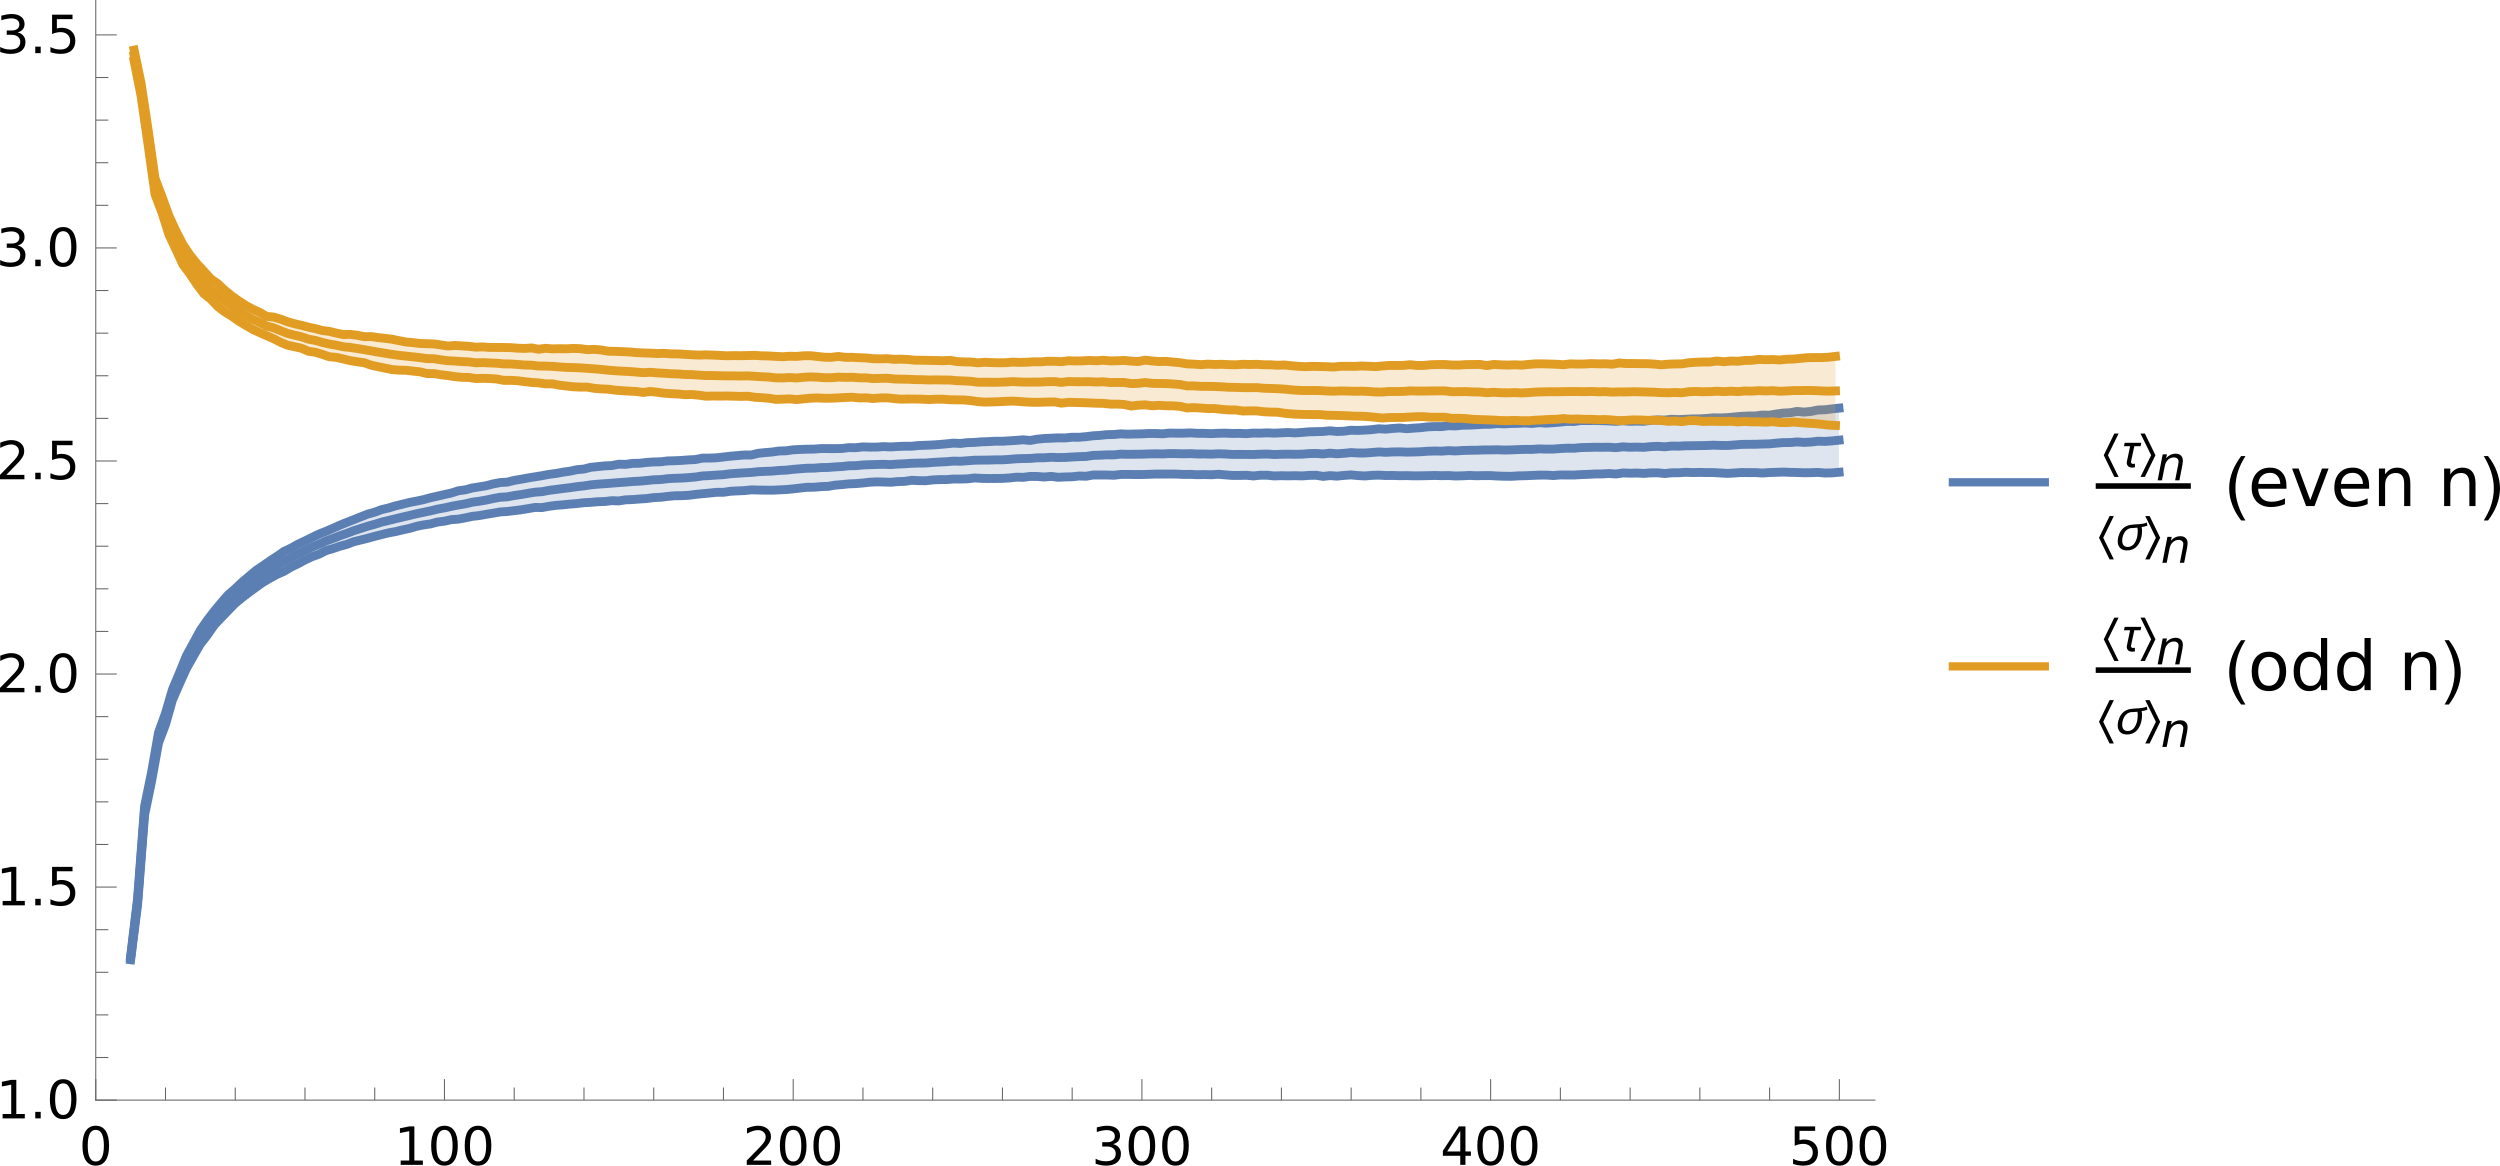 <?xml version="1.0" encoding="UTF-8" standalone="no"?>
<svg
   width="473.981pt"
   height="220.995pt"
   viewBox="0 0 473.981 220.995"
   version="1.1"
   id="svg157"
   sodipodi:docname="sq_ratio_middle_shortest.svg"
   inkscape:version="1.4 (e7c3feb100, 2024-10-09)"
   xmlns:inkscape="http://www.inkscape.org/namespaces/inkscape"
   xmlns:sodipodi="http://sodipodi.sourceforge.net/DTD/sodipodi-0.dtd"
   xmlns:xlink="http://www.w3.org/1999/xlink"
   xmlns="http://www.w3.org/2000/svg"
   xmlns:svg="http://www.w3.org/2000/svg">
  <sodipodi:namedview
     id="namedview157"
     pagecolor="#ffffff"
     bordercolor="#000000"
     borderopacity="0.25"
     inkscape:showpageshadow="2"
     inkscape:pageopacity="0.0"
     inkscape:pagecheckerboard="0"
     inkscape:deskcolor="#d1d1d1"
     inkscape:document-units="pt"
     inkscape:zoom="3.4812139"
     inkscape:cx="52.855127"
     inkscape:cy="149.51681"
     inkscape:window-width="2560"
     inkscape:window-height="1368"
     inkscape:window-x="0"
     inkscape:window-y="0"
     inkscape:window-maximized="1"
     inkscape:current-layer="svg157" />
  <defs
     id="defs45">
    <g
       id="g33">
      <symbol
         overflow="visible"
         id="glyph0-0">
        <path
           style="stroke:none"
           d="m 3.953,0 h -3.469 v -7.109 h 3.469 z M 3.688,-0.406 V -6.688 l -1.344,3.125 z M 0.75,-6.641 V -0.469 L 2.062,-3.562 Z m 0.203,6.375 H 3.469 L 2.203,-3.219 Z m 1.25,-3.625 L 3.469,-6.844 H 0.953 Z m 0,0"
           id="path1" />
      </symbol>
      <symbol
         overflow="visible"
         id="glyph0-1">
        <path
           style="stroke:none"
           d="M 2.891,0.094 C 2.441,0.082 2.051,-0.023 1.719,-0.234 1.383,-0.441 1.117,-0.75 0.922,-1.156 0.734,-1.562 0.629,-2.016 0.609,-2.516 0.586,-2.91 0.629,-3.395 0.734,-3.969 0.848,-4.551 1.035,-5.07 1.297,-5.531 1.555,-6 1.879,-6.375 2.266,-6.656 c 0.508,-0.383 1.094,-0.566 1.75,-0.547 0.688,0.012 1.227,0.25 1.625,0.719 0.406,0.469 0.625,1.102 0.656,1.891 C 6.305,-4.25 6.27,-3.812 6.188,-3.281 6.102,-2.758 5.953,-2.27 5.734,-1.812 5.523,-1.363 5.258,-0.984 4.938,-0.672 4.363,-0.141 3.68,0.113 2.891,0.094 Z m 2.5,-4.453 c 0.02,-0.645 -0.094,-1.145 -0.344,-1.5 C 4.805,-6.211 4.445,-6.395 3.969,-6.406 3.531,-6.414 3.141,-6.297 2.797,-6.047 2.453,-5.805 2.172,-5.438 1.953,-4.938 1.734,-4.445 1.594,-3.828 1.531,-3.078 L 1.516,-2.75 c -0.023,0.637 0.094,1.137 0.344,1.5 0.25,0.355 0.609,0.543 1.078,0.562 0.613,0.012 1.125,-0.211 1.531,-0.672 0.406,-0.457 0.676,-1.102 0.812,-1.938 0.062,-0.414 0.098,-0.77 0.109,-1.062 z m 0,0"
           id="path2" />
      </symbol>
      <symbol
         overflow="visible"
         id="glyph0-2">
        <path
           style="stroke:none"
           d="M 3.5,-0.516 C 3.094,-0.086 2.566,0.113 1.922,0.094 c -0.5,-0.012 -0.875,-0.188 -1.125,-0.531 C 0.555,-0.789 0.469,-1.27 0.531,-1.875 l 0.578,-3.406 h 0.875 l -0.562,3.422 C 1.398,-1.711 1.395,-1.57 1.406,-1.438 c 0.02,0.242 0.086,0.43 0.203,0.562 0.125,0.125 0.301,0.195 0.531,0.203 C 2.766,-0.648 3.25,-0.906 3.594,-1.438 l 0.672,-3.844 h 0.875 L 4.234,0 h -0.844 z m 0,0"
           id="path3" />
      </symbol>
      <symbol
         overflow="visible"
         id="glyph0-3">
        <path
           style="stroke:none"
           d="m 2.484,-6.562 -0.219,1.281 H 3.219 l -0.125,0.703 H 2.141 l -0.547,3.281 c -0.012,0.086 -0.012,0.164 0,0.234 0.02,0.25 0.156,0.375 0.406,0.375 0.102,0 0.25,-0.016 0.438,-0.047 L 2.359,0 C 2.148,0.062 1.938,0.094 1.719,0.094 1.363,0.082 1.098,-0.047 0.922,-0.297 0.754,-0.547 0.688,-0.883 0.719,-1.312 l 0.547,-3.266 h -0.938 l 0.125,-0.703 H 1.375 L 1.609,-6.562 Z m 0,0"
           id="path4" />
      </symbol>
      <symbol
         overflow="visible"
         id="glyph0-4">
        <path
           style="stroke:none"
           d="M 3.172,-7.391 H 2.266 L 1,0.781 h 0.906 l -0.125,0.75 H 0 L 1.5,-8.125 h 1.797 z m 0,0"
           id="path5" />
      </symbol>
      <symbol
         overflow="visible"
         id="glyph0-5">
        <path
           style="stroke:none"
           d="M 0.859,-8.125 H 2.656 L 1.141,1.531 H -0.656 l 0.125,-0.75 H 0.375 L 1.656,-7.391 H 0.734 Z m 0,0"
           id="path6" />
      </symbol>
      <symbol
         overflow="visible"
         id="glyph0-6">
        <path
           style="stroke:none"
           d="M 4.859,-3.969 H 0.906 l 0.125,-0.797 H 5 Z M 4.5,-1.953 H 0.547 L 0.688,-2.734 h 3.953 z m 0,0"
           id="path7" />
      </symbol>
      <symbol
         overflow="visible"
         id="glyph1-0">
        <path
           style="stroke:none"
           d="m 0.562,0 v -7.203 h 3.375 V 0 Z M 1.125,-0.562 h 2.25 v -6.078 h -2.25 z m 0,0"
           id="path8" />
      </symbol>
      <symbol
         overflow="visible"
         id="glyph1-1">
        <path
           style="stroke:none"
           d="m 4.484,-2.547 c 0,0.25 -0.047,0.484 -0.141,0.703 -0.094,0.211 -0.227,0.398 -0.391,0.562 -0.156,0.156 -0.344,0.281 -0.562,0.375 -0.211,0.086 -0.438,0.125 -0.688,0.125 -0.262,0 -0.5,-0.039 -0.719,-0.125 C 1.773,-1 1.586,-1.125 1.422,-1.281 c -0.156,-0.156 -0.281,-0.344 -0.375,-0.562 -0.086,-0.219 -0.125,-0.453 -0.125,-0.703 0,-0.258 0.039,-0.492 0.125,-0.703 0.094,-0.219 0.219,-0.406 0.375,-0.562 0.164,-0.164 0.352,-0.289 0.562,-0.375 0.219,-0.094 0.457,-0.141 0.719,-0.141 0.25,0 0.477,0.047 0.688,0.141 0.219,0.094 0.406,0.227 0.562,0.391 0.164,0.156 0.297,0.344 0.391,0.562 0.094,0.211 0.141,0.438 0.141,0.688 z m 0,0"
           id="path9" />
      </symbol>
      <symbol
         overflow="visible"
         id="glyph2-0">
        <path
           style="stroke:none"
           d="m 0.5,1.766 v -8.812 h 5 v 8.812 z M 1.062,1.219 h 3.875 v -7.703 h -3.875 z m 0,0"
           id="path10" />
      </symbol>
      <symbol
         overflow="visible"
         id="glyph2-1">
        <path
           style="stroke:none"
           d="m 3.172,-6.641 c -0.5,0 -0.883,0.25 -1.141,0.75 -0.25,0.5 -0.375,1.25 -0.375,2.25 0,1 0.125,1.75 0.375,2.25 0.258,0.5 0.641,0.75 1.141,0.75 0.52,0 0.906,-0.25 1.156,-0.75 0.258,-0.5 0.391,-1.25 0.391,-2.25 0,-1 -0.133,-1.75 -0.391,-2.25 -0.25,-0.5 -0.637,-0.75 -1.156,-0.75 z m 0,-0.781 c 0.82,0 1.445,0.324 1.875,0.969 0.438,0.648 0.656,1.586 0.656,2.812 0,1.23 -0.219,2.168 -0.656,2.812 -0.43,0.648 -1.055,0.969 -1.875,0.969 -0.812,0 -1.438,-0.32 -1.875,-0.969 -0.43,-0.645 -0.641,-1.582 -0.641,-2.812 0,-1.227 0.211,-2.164 0.641,-2.812 0.438,-0.645 1.062,-0.969 1.875,-0.969 z m 0,0"
           id="path11" />
      </symbol>
      <symbol
         overflow="visible"
         id="glyph2-2">
        <path
           style="stroke:none"
           d="m 1.234,-0.828 h 1.625 v -5.562 L 1.094,-6.047 V -6.938 l 1.75,-0.359 h 0.984 v 6.469 H 5.438 V 0 H 1.234 Z m 0,0"
           id="path12" />
      </symbol>
      <symbol
         overflow="visible"
         id="glyph2-3">
        <path
           style="stroke:none"
           d="m 1.922,-0.828 h 3.438 V 0 h -4.625 v -0.828 c 0.375,-0.383 0.883,-0.906 1.531,-1.562 0.645,-0.656 1.051,-1.078 1.219,-1.266 0.312,-0.352 0.531,-0.648 0.656,-0.891 0.125,-0.25 0.188,-0.492 0.188,-0.734 0,-0.383 -0.137,-0.695 -0.406,-0.938 -0.273,-0.25 -0.625,-0.375 -1.062,-0.375 -0.312,0 -0.641,0.059 -0.984,0.172 C 1.539,-6.316 1.176,-6.156 0.781,-5.938 v -1 c 0.395,-0.156 0.766,-0.273 1.109,-0.359 0.344,-0.082 0.66,-0.125 0.953,-0.125 0.75,0 1.348,0.188 1.797,0.562 0.457,0.375 0.688,0.883 0.688,1.516 0,0.305 -0.059,0.59 -0.172,0.859 -0.117,0.262 -0.32,0.574 -0.609,0.938 -0.086,0.094 -0.344,0.371 -0.781,0.828 -0.438,0.449 -1.055,1.078 -1.844,1.891 z m 0,0"
           id="path13" />
      </symbol>
      <symbol
         overflow="visible"
         id="glyph2-4">
        <path
           style="stroke:none"
           d="m 4.062,-3.938 c 0.469,0.105 0.832,0.32 1.094,0.641 0.27,0.312 0.406,0.703 0.406,1.172 0,0.719 -0.25,1.277 -0.75,1.672 -0.492,0.398 -1.195,0.594 -2.109,0.594 -0.305,0 -0.617,-0.031 -0.938,-0.094 -0.324,-0.062 -0.656,-0.148 -1,-0.266 v -0.953 c 0.27,0.156 0.566,0.277 0.891,0.359 0.332,0.086 0.676,0.125 1.031,0.125 0.613,0 1.082,-0.117 1.406,-0.359 0.32,-0.25 0.484,-0.609 0.484,-1.078 0,-0.426 -0.152,-0.758 -0.453,-1 C 3.82,-3.363 3.406,-3.484 2.875,-3.484 H 2.016 v -0.812 H 2.906 c 0.488,0 0.859,-0.098 1.109,-0.297 C 4.273,-4.789 4.406,-5.07 4.406,-5.438 4.406,-5.801 4.27,-6.082 4,-6.281 3.738,-6.488 3.363,-6.594 2.875,-6.594 2.602,-6.594 2.312,-6.562 2,-6.5 1.688,-6.445 1.348,-6.359 0.984,-6.234 v -0.875 c 0.375,-0.102 0.723,-0.18 1.047,-0.234 0.332,-0.051 0.641,-0.078 0.922,-0.078 0.75,0 1.344,0.172 1.781,0.516 0.438,0.336 0.656,0.793 0.656,1.375 0,0.406 -0.117,0.75 -0.344,1.031 -0.23,0.273 -0.559,0.461 -0.984,0.562 z m 0,0"
           id="path14" />
      </symbol>
      <symbol
         overflow="visible"
         id="glyph2-5">
        <path
           style="stroke:none"
           d="M 3.781,-6.438 1.297,-2.547 H 3.781 Z M 3.516,-7.297 h 1.25 v 4.75 h 1.031 V -1.719 H 4.766 V 0 H 3.781 V -1.719 H 0.484 v -0.953 z m 0,0"
           id="path15" />
      </symbol>
      <symbol
         overflow="visible"
         id="glyph2-6">
        <path
           style="stroke:none"
           d="m 1.078,-7.297 h 3.875 v 0.844 h -2.969 v 1.781 C 2.129,-4.723 2.27,-4.758 2.406,-4.781 2.551,-4.801 2.695,-4.812 2.844,-4.812 c 0.812,0 1.453,0.227 1.922,0.672 0.477,0.438 0.719,1.039 0.719,1.797 C 5.484,-1.551 5.238,-0.938 4.75,-0.5 4.27,-0.07 3.582,0.141 2.688,0.141 2.383,0.141 2.07,0.113 1.75,0.062 1.438,0.008 1.109,-0.066 0.766,-0.172 V -1.156 C 1.066,-1 1.375,-0.879 1.688,-0.797 2,-0.723 2.328,-0.688 2.672,-0.688 c 0.562,0 1.004,-0.145 1.328,-0.438 0.332,-0.301 0.5,-0.707 0.5,-1.219 0,-0.5 -0.168,-0.895 -0.5,-1.188 -0.324,-0.301 -0.766,-0.453 -1.328,-0.453 -0.262,0 -0.527,0.031 -0.797,0.094 C 1.613,-3.836 1.348,-3.75 1.078,-3.625 Z m 0,0"
           id="path16" />
      </symbol>
      <symbol
         overflow="visible"
         id="glyph2-7">
        <path
           style="stroke:none"
           d="M 1.062,-1.234 H 2.094 V 0 H 1.062 Z m 0,0"
           id="path17" />
      </symbol>
      <symbol
         overflow="visible"
         id="glyph3-0">
        <path
           style="stroke:none"
           d="m 0.562,0 v -7.203 h 3.375 V 0 Z M 1.125,-0.562 h 2.25 v -6.078 h -2.25 z m 0,0"
           id="path18" />
      </symbol>
      <symbol
         overflow="visible"
         id="glyph3-1">
        <path
           style="stroke:none"
           d="M 2.938,1.812 H 2.125 l -2,-4.109 2,-4.109 h 0.812 l -2.016,4.109 z m 0,0"
           id="path19" />
      </symbol>
      <symbol
         overflow="visible"
         id="glyph3-2">
        <path
           style="stroke:none"
           d="m 4.281,-4.656 -0.125,0.641 H 2.969 L 2.344,-1.125 c 0,0.043 0,0.086 0,0.125 0,0.094 0.031,0.18 0.094,0.25 0.07,0.062 0.16,0.094 0.266,0.094 0.062,0 0.125,0 0.188,0 0.062,-0.008 0.125,-0.023 0.188,-0.047 V 0 C 2.984,0.02 2.891,0.031 2.797,0.031 2.711,0.039 2.625,0.047 2.531,0.047 c -0.137,0 -0.266,-0.023 -0.391,-0.062 C 2.016,-0.055 1.906,-0.113 1.812,-0.188 1.727,-0.27 1.66,-0.367 1.609,-0.484 1.555,-0.598 1.531,-0.727 1.531,-0.875 c 0,-0.094 0.016,-0.195 0.047,-0.312 l 0.594,-2.828 H 1 L 1.141,-4.656 Z m 0,0"
           id="path20" />
      </symbol>
      <symbol
         overflow="visible"
         id="glyph3-3">
        <path
           style="stroke:none"
           d="m 2.844,-2.297 -2,4.109 H 0.016 L 2.031,-2.297 0.016,-6.406 H 0.844 Z m 0,0"
           id="path21" />
      </symbol>
      <symbol
         overflow="visible"
         id="glyph3-4">
        <path
           style="stroke:none"
           d="m 6.344,-4.578 c -0.367,0.125 -0.73,0.215 -1.094,0.266 0.031,0.125 0.051,0.25 0.062,0.375 0.008,0.125 0.016,0.25 0.016,0.375 0,0.305 -0.027,0.602 -0.078,0.891 -0.043,0.293 -0.117,0.574 -0.219,0.844 C 4.938,-1.555 4.812,-1.301 4.656,-1.062 4.508,-0.82 4.328,-0.613 4.109,-0.438 3.898,-0.27 3.656,-0.133 3.375,-0.031 3.102,0.062 2.801,0.109 2.469,0.109 2.207,0.109 1.969,0.07 1.75,0 1.539,-0.07 1.359,-0.18 1.203,-0.328 1.047,-0.473 0.926,-0.648 0.844,-0.859 c -0.086,-0.207 -0.125,-0.445 -0.125,-0.719 0,-0.227 0.02,-0.457 0.062,-0.688 0.051,-0.227 0.117,-0.453 0.203,-0.672 0.082,-0.219 0.188,-0.426 0.312,-0.625 0.133,-0.195 0.285,-0.375 0.453,-0.531 0.207,-0.188 0.426,-0.328 0.656,-0.422 0.238,-0.102 0.484,-0.176 0.734,-0.219 0.258,-0.039 0.52,-0.066 0.781,-0.078 0.258,-0.02 0.52,-0.035 0.781,-0.047 0.27,-0.02 0.531,-0.051 0.781,-0.094 0.258,-0.039 0.508,-0.117 0.75,-0.234 z m -1.828,1.062 c 0,-0.113 -0.008,-0.227 -0.016,-0.344 -0.012,-0.113 -0.031,-0.227 -0.062,-0.344 -0.211,0.023 -0.414,0.039 -0.609,0.047 -0.199,0 -0.398,0.012 -0.594,0.031 -0.18,0.023 -0.344,0.074 -0.5,0.156 -0.156,0.074 -0.297,0.172 -0.422,0.297 -0.125,0.117 -0.234,0.25 -0.328,0.406 C 1.891,-3.109 1.812,-2.945 1.75,-2.781 c -0.062,0.168 -0.109,0.34 -0.141,0.516 -0.031,0.168 -0.047,0.336 -0.047,0.5 0,0.168 0.02,0.328 0.062,0.484 0.039,0.148 0.102,0.277 0.188,0.391 0.082,0.105 0.191,0.188 0.328,0.25 0.133,0.062 0.289,0.094 0.469,0.094 C 2.848,-0.547 3.062,-0.594 3.25,-0.688 3.438,-0.781 3.598,-0.898 3.734,-1.047 3.879,-1.203 4,-1.383 4.094,-1.594 c 0.102,-0.207 0.188,-0.422 0.25,-0.641 0.062,-0.219 0.102,-0.438 0.125,-0.656 0.031,-0.219 0.047,-0.426 0.047,-0.625 z m 0,0"
           id="path22" />
      </symbol>
      <symbol
         overflow="visible"
         id="glyph4-0">
        <path
           style="stroke:none"
           d="m 0.453,1.594 v -7.938 h 4.5 v 7.938 z m 0.5,-0.5 h 3.5 v -6.938 h -3.5 z m 0,0"
           id="path23" />
      </symbol>
      <symbol
         overflow="visible"
         id="glyph4-1">
        <path
           style="stroke:none"
           d="M 5.016,-2.969 4.438,0 H 3.625 L 4.203,-2.938 C 4.223,-3.07 4.238,-3.191 4.25,-3.297 4.27,-3.41 4.281,-3.5 4.281,-3.562 c 0,-0.238 -0.078,-0.426 -0.234,-0.562 -0.156,-0.145 -0.371,-0.219 -0.641,-0.219 -0.438,0 -0.812,0.148 -1.125,0.438 -0.312,0.293 -0.516,0.684 -0.609,1.172 L 1.125,0 H 0.312 l 0.953,-4.922 h 0.812 l -0.156,0.766 c 0.219,-0.281 0.484,-0.5 0.797,-0.656 0.32,-0.156 0.66,-0.234 1.016,-0.234 0.426,0 0.758,0.121 1,0.359 0.238,0.23 0.359,0.559 0.359,0.984 0,0.105 -0.012,0.219 -0.031,0.344 -0.012,0.117 -0.027,0.246 -0.047,0.391 z m 0,0"
           id="path24" />
      </symbol>
      <symbol
         overflow="visible"
         id="glyph5-0">
        <path
           style="stroke:none"
           d="m 0.812,0 v -10.391 h 4.875 V 0 Z M 1.625,-0.812 h 3.25 v -8.766 h -3.25 z m 0,0"
           id="path25" />
      </symbol>
      <symbol
         overflow="visible"
         id="glyph5-1">
        <path
           style="stroke:none"
           d="m 3.859,2.734 h -0.812 c -0.344,-0.438 -0.656,-0.898 -0.938,-1.375 C 1.836,0.879 1.602,0.383 1.406,-0.125 1.207,-0.645 1.051,-1.176 0.938,-1.719 0.832,-2.258 0.781,-2.805 0.781,-3.359 c 0,-0.562 0.051,-1.113 0.156,-1.656 C 1.051,-5.555 1.207,-6.082 1.406,-6.594 1.602,-7.102 1.844,-7.598 2.125,-8.078 2.406,-8.555 2.711,-9.02 3.047,-9.469 h 0.812 c -0.305,0.492 -0.574,0.977 -0.812,1.453 -0.23,0.48 -0.43,0.965 -0.594,1.453 -0.156,0.492 -0.277,1 -0.359,1.531 -0.086,0.523 -0.125,1.074 -0.125,1.656 0,0.543 0.039,1.078 0.125,1.609 0.094,0.531 0.223,1.059 0.391,1.578 0.164,0.508 0.363,1.008 0.594,1.5 0.227,0.488 0.488,0.961 0.781,1.422 z m 0,0"
           id="path26" />
      </symbol>
      <symbol
         overflow="visible"
         id="glyph5-2">
        <path
           style="stroke:none"
           d="m 3.547,-3.359 c 0,0.555 -0.059,1.102 -0.172,1.641 C 3.27,-1.176 3.117,-0.648 2.922,-0.141 2.723,0.367 2.484,0.863 2.203,1.344 1.93,1.82 1.625,2.285 1.281,2.734 H 0.469 C 0.77,2.242 1.035,1.758 1.266,1.281 c 0.238,-0.469 0.438,-0.953 0.594,-1.453 0.164,-0.5 0.289,-1.008 0.375,-1.531 C 2.328,-2.223 2.375,-2.773 2.375,-3.359 2.375,-3.898 2.328,-4.438 2.234,-4.969 2.141,-5.5 2.008,-6.02 1.844,-6.531 1.676,-7.051 1.473,-7.555 1.234,-8.047 1.004,-8.535 0.75,-9.008 0.469,-9.469 h 0.812 c 0.344,0.438 0.656,0.898 0.938,1.375 0.281,0.48 0.516,0.98 0.703,1.5 C 3.117,-6.082 3.27,-5.551 3.375,-5 c 0.113,0.543 0.172,1.09 0.172,1.641 z m 0,0"
           id="path27" />
      </symbol>
      <symbol
         overflow="visible"
         id="glyph6-0">
        <path
           style="stroke:none"
           d="m 0.641,2.297 v -11.469 h 6.5 V 2.297 Z M 1.375,1.578 H 6.422 V -8.438 H 1.375 Z m 0,0"
           id="path28" />
      </symbol>
      <symbol
         overflow="visible"
         id="glyph6-1">
        <path
           style="stroke:none"
           d="m 7.312,-3.844 v 0.562 h -5.375 c 0.051,0.812 0.289,1.43 0.719,1.844 0.438,0.418 1.039,0.625 1.812,0.625 0.445,0 0.879,-0.051 1.297,-0.156 0.426,-0.113 0.848,-0.281 1.266,-0.5 v 1.109 C 6.613,-0.18 6.18,-0.047 5.734,0.047 5.297,0.141 4.852,0.188 4.406,0.188 c -1.137,0 -2.039,-0.328 -2.703,-0.984 -0.656,-0.664 -0.984,-1.562 -0.984,-2.688 0,-1.164 0.312,-2.086 0.938,-2.766 0.633,-0.688 1.484,-1.031 2.547,-1.031 0.957,0 1.711,0.309 2.266,0.922 0.562,0.617 0.844,1.453 0.844,2.516 z M 6.141,-4.188 C 6.129,-4.82 5.945,-5.332 5.594,-5.719 5.25,-6.102 4.789,-6.297 4.219,-6.297 c -0.656,0 -1.184,0.188 -1.578,0.562 C 2.254,-5.367 2.031,-4.852 1.969,-4.188 Z m 0,0"
           id="path29" />
      </symbol>
      <symbol
         overflow="visible"
         id="glyph6-2">
        <path
           style="stroke:none"
           d="M 0.391,-7.109 H 1.625 l 2.219,5.969 2.219,-5.969 h 1.25 L 4.641,0 h -1.594 z m 0,0"
           id="path30" />
      </symbol>
      <symbol
         overflow="visible"
         id="glyph6-3">
        <path
           style="stroke:none"
           d="M 7.141,-4.297 V 0 H 5.969 v -4.25 c 0,-0.676 -0.133,-1.18 -0.391,-1.516 -0.262,-0.332 -0.656,-0.5 -1.188,-0.5 -0.625,0 -1.121,0.203 -1.484,0.609 -0.367,0.398 -0.547,0.945 -0.547,1.641 V 0 H 1.188 V -7.109 H 2.359 V -6 c 0.281,-0.426 0.609,-0.742 0.984,-0.953 0.375,-0.219 0.812,-0.328 1.312,-0.328 0.812,0 1.426,0.258 1.844,0.766 0.426,0.5 0.641,1.242 0.641,2.219 z m 0,0"
           id="path31" />
      </symbol>
      <symbol
         overflow="visible"
         id="glyph6-4">
        <path
           style="stroke:none"
           d="m 3.984,-6.297 c -0.625,0 -1.121,0.246 -1.484,0.734 -0.367,0.492 -0.547,1.164 -0.547,2.016 0,0.855 0.176,1.527 0.531,2.016 0.363,0.48 0.863,0.719 1.5,0.719 0.613,0 1.102,-0.242 1.469,-0.734 C 5.816,-2.035 6,-2.703 6,-3.547 c 0,-0.844 -0.184,-1.508 -0.547,-2 -0.367,-0.5 -0.855,-0.75 -1.469,-0.75 z m 0,-0.984 c 1.008,0 1.805,0.336 2.391,1 0.582,0.656 0.875,1.57 0.875,2.734 0,1.168 -0.293,2.086 -0.875,2.75 C 5.789,-0.141 4.992,0.188 3.984,0.188 c -1.023,0 -1.824,-0.328 -2.406,-0.984 -0.574,-0.664 -0.859,-1.582 -0.859,-2.75 0,-1.164 0.285,-2.078 0.859,-2.734 0.582,-0.664 1.383,-1 2.406,-1 z m 0,0"
           id="path32" />
      </symbol>
      <symbol
         overflow="visible"
         id="glyph6-5">
        <path
           style="stroke:none"
           d="M 5.906,-6.031 V -9.875 H 7.078 V 0 H 5.906 v -1.062 c -0.25,0.418 -0.562,0.73 -0.938,0.938 -0.375,0.207 -0.824,0.312 -1.344,0.312 -0.855,0 -1.555,-0.344 -2.094,-1.031 -0.543,-0.688 -0.812,-1.586 -0.812,-2.703 0,-1.113 0.27,-2.016 0.812,-2.703 0.539,-0.688 1.238,-1.031 2.094,-1.031 0.52,0 0.969,0.105 1.344,0.312 0.375,0.199 0.688,0.512 0.938,0.938 z m -3.984,2.484 c 0,0.855 0.176,1.527 0.531,2.016 0.352,0.492 0.836,0.734 1.453,0.734 0.625,0 1.113,-0.242 1.469,-0.734 0.352,-0.488 0.531,-1.16 0.531,-2.016 0,-0.863 -0.18,-1.535 -0.531,-2.016 -0.355,-0.488 -0.844,-0.734 -1.469,-0.734 -0.617,0 -1.102,0.246 -1.453,0.734 -0.355,0.48 -0.531,1.152 -0.531,2.016 z m 0,0"
           id="path33" />
      </symbol>
    </g>
    <clipPath
       id="clip1">
      <path
         d="M 56.879,82 H 394.559 V 191 H 56.879 Z m 0,0"
         id="path34" />
    </clipPath>
    <clipPath
       id="clip2">
      <path
         d="M 56.879,70 H 394.559 V 190 H 56.879 Z m 0,0"
         id="path35" />
    </clipPath>
    <clipPath
       id="clip3">
      <path
         d="M 56.879,4 H 394.559 V 89 H 56.879 Z m 0,0"
         id="path36" />
    </clipPath>
    <clipPath
       id="clip4">
      <path
         d="M 56.879,2 H 394.559 V 78 H 56.879 Z m 0,0"
         id="path37" />
    </clipPath>
    <clipPath
       id="clip5">
      <path
         d="M 56.879,76 H 394.559 V 190 H 56.879 Z m 0,0"
         id="path38" />
    </clipPath>
    <clipPath
       id="clip6">
      <path
         d="M 56.879,3 H 394.559 V 83 H 56.879 Z m 0,0"
         id="path39" />
    </clipPath>
    <clipPath
       id="clip7">
      <path
         d="M 38.16,124 H 54 v 8 H 38.16 Z m 0,0"
         id="path40" />
    </clipPath>
    <clipPath
       id="clip8">
      <path
         d="M 38.16,83 H 54 v 9 H 38.16 Z m 0,0"
         id="path41" />
    </clipPath>
    <clipPath
       id="clip9">
      <path
         d="M 38.16,43 H 54 v 9 H 38.16 Z m 0,0"
         id="path42" />
    </clipPath>
    <clipPath
       id="clip10">
      <path
         d="M 38.16,3 H 54 v 8 H 38.16 Z m 0,0"
         id="path43" />
    </clipPath>
    <clipPath
       id="clip11">
      <path
         d="M 408.238,90 H 428 v 3 h -19.762 z m 0,0"
         id="path44" />
    </clipPath>
    <clipPath
       id="clip12">
      <path
         d="M 408.238,125 H 428 v 3 h -19.762 z m 0,0"
         id="path45" />
    </clipPath>
  </defs>
  <path
     style="fill:#5c7fb3;fill-opacity:0.2;fill-rule:evenodd;stroke:none"
     d="m 24.769,181.963 1.32,-10.465 1.324,-16.961 1.32,-6.391 1.324,-7.301 1.32,-3.477 1.324,-4.66 1.32,-3.035 1.324,-2.926 1.32,-2.34 1.324,-2.297 1.32,-1.68 1.324,-1.93 1.32,-1.391 1.324,-1.363 1.32,-1.363 1.324,-1.086 1.32,-1.004 1.324,-0.965 1.32,-0.938 1.324,-0.77 1.32,-0.73 1.324,-0.57 1.32,-0.797 1.324,-0.641 1.32,-0.719 1.324,-0.617 1.32,-0.465 1.324,-0.68 1.32,-0.379 1.324,-0.453 1.32,-0.359 1.324,-0.504 1.32,-0.324 1.324,-0.332 1.32,-0.363 1.324,-0.336 1.32,-0.324 1.324,-0.242 1.32,-0.32 1.324,-0.285 1.32,-0.387 1.324,-0.273 1.32,-0.184 1.324,-0.359 1.32,-0.16 1.324,-0.301 1.32,-0.086 1.324,-0.25 1.32,-0.281 1.324,-0.152 1.32,-0.234 1.324,-0.219 1.32,-0.234 1.324,-0.082 1.32,-0.16 1.324,-0.164 1.32,-0.219 1.324,-0.227 1.32,0.027 1.324,-0.246 1.32,-0.172 1.324,-0.105 1.32,-0.137 1.324,-0.102 1.324,-0.164 1.32,-0.066 1.324,-0.121 1.32,-0.039 1.324,-0.156 1.32,0.043 1.324,-0.207 1.32,-0.047 1.324,-0.109 1.32,-0.082 1.324,-0.184 1.32,-0.059 1.324,-0.164 1.32,-0.125 1.324,-0.016 1.32,-0.062 1.324,-0.176 1.32,-0.141 1.324,-0.121 1.32,-0.141 h 1.324 l 1.32,-0.199 1.324,-0.07 1.32,-0.055 1.324,-0.145 1.32,0.039 1.324,0.02 1.32,0.008 1.324,-0.059 1.32,-0.066 1.324,-0.125 1.32,-0.156 1.324,-0.145 1.32,-0.012 1.324,-0.117 1.32,-0.047 1.324,-0.227 1.32,-0.109 1.324,-0.137 1.32,-0.051 1.324,-0.113 1.32,-0.152 1.324,-0.062 1.32,0.031 1.324,0.047 1.32,-0.129 1.324,-0.043 1.32,-0.203 1.324,0.066 1.32,0.02 1.324,-0.16 1.32,-0.059 1.324,-0.004 1.32,-0.105 1.324,0.008 1.32,-0.039 1.324,-0.168 1.32,0.074 1.324,0.031 1.32,-0.012 1.324,-0.012 1.32,-0.082 1.324,-0.148 1.32,0.027 1.324,-0.172 1.32,0.012 1.324,0.102 1.32,-0.121 1.324,0.172 1.32,-0.062 1.324,-0.035 1.32,-0.145 1.324,0.043 1.32,-0.234 1.324,-0.004 1.32,0.008 1.324,0.043 1.32,-0.156 h 1.324 l 1.32,0.02 h 1.324 l 1.32,-0.043 1.324,-0.047 1.32,0.004 1.324,-0.008 1.32,0.012 1.324,0.066 1.32,-0.012 1.324,0.062 1.32,-0.027 1.324,0.035 1.32,-0.094 1.324,0.117 1.32,0.109 1.324,-0.004 1.32,-0.031 1.324,0.129 1.32,-0.137 1.324,0.004 1.32,0.133 1.324,-0.047 1.32,0.027 1.324,-0.027 1.32,0.039 1.324,-0.098 1.32,-0.027 1.324,0.215 1.32,-0.145 1.324,0.098 1.32,-0.137 1.324,-0.094 1.32,0.125 1.324,0.07 1.32,-0.113 1.324,-0.039 1.32,0.074 1.324,-0.016 1.32,0.051 1.324,-0.02 1.32,0.043 1.324,-0.008 1.32,-0.027 1.324,-0.035 1.32,0.039 1.324,-0.02 1.324,0.078 1.32,-0.035 1.324,-0.066 1.32,0.055 1.324,-0.027 h 1.32 l 1.324,0.078 1.32,0.043 1.324,0.016 1.32,-0.086 1.324,-0.027 1.32,-0.059 1.324,-0.055 1.32,-0.008 1.324,0.09 1.32,-0.113 1.324,0.008 1.32,0.004 1.324,-0.082 1.32,-0.047 1.324,-0.07 1.32,-0.008 1.324,-0.082 1.32,0.098 1.324,-0.199 1.32,0.043 1.324,-0.027 1.32,0.07 1.324,-0.105 1.32,-0.008 1.324,0.133 1.32,-0.137 1.324,-0.008 1.32,-0.086 1.324,0.051 1.32,-0.035 1.324,0.035 1.32,-0.004 1.324,0.082 1.32,0.078 1.324,-0.078 1.32,-0.09 1.324,0.02 1.32,-0.008 1.324,0.086 1.32,-0.094 1.324,-0.039 1.32,-0.051 1.324,0.059 1.32,0.023 1.324,0.051 1.32,-0.016 1.324,-0.047 1.32,0.117 1.324,-0.035 1.32,-0.117 V 77.381 l -1.32,0.141 -1.324,0.168 -1.32,0.043 -1.324,0.266 -1.32,0.129 -1.324,-0.125 -1.32,0.246 -1.324,0.07 -1.32,0.176 -1.324,0.23 -1.32,-0.031 -1.324,0.172 h -1.32 l -1.324,0.07 -1.32,0.121 -1.324,0.121 -1.32,0.062 -1.324,-0.023 -1.32,0.121 -1.324,0.078 -1.32,0.008 -1.324,0.066 -1.32,0.066 -1.324,-0.062 -1.32,0.148 -1.324,-0.039 -1.32,0.094 -1.324,0.18 -1.32,-0.031 -1.324,0.039 -1.32,-0.117 -1.324,0.117 -1.32,-0.078 -1.324,-0.047 -1.32,-0.039 -1.324,0.016 -1.32,-0.004 -1.324,0.18 -1.32,-0.023 -1.324,0.145 -1.32,0.105 -1.324,0.09 -1.32,-0.094 -1.324,0.152 -1.32,-0.082 -1.324,0.059 -1.32,0.027 -1.324,0.07 -1.32,-0.055 -1.324,0.129 -1.32,0.012 -1.324,0.082 -1.32,0.074 -1.324,0.016 -1.32,0.137 -1.324,-0.043 -1.324,0.172 -1.32,-0.012 -1.324,0.055 -1.32,0.16 -1.324,0.086 -1.32,0.105 -1.324,-0.133 -1.32,0.086 -1.324,0.129 -1.32,-0.07 -1.324,0.168 -1.32,0.086 -1.324,0.062 -1.32,-0.035 -1.324,0.184 -1.32,0.051 -1.324,-0.137 -1.32,0.137 -1.324,0.031 -1.32,0.031 -1.324,0.121 -1.32,0.086 -1.324,-0.078 -1.32,0.066 -1.324,0.059 -1.32,-0.059 -1.324,0.062 -1.32,-0.02 -1.324,0.113 -1.32,-0.059 -1.324,0.02 -1.32,-0.059 -1.324,0.023 -1.32,0.07 -1.324,-0.055 -1.32,-0.004 -1.324,-0.082 -1.32,0.055 -1.324,0.004 -1.32,-0.023 -1.324,0.137 -1.32,-0.055 h -1.324 l -1.32,0.066 -1.324,0.027 -1.32,0.035 -1.324,-0.062 -1.32,0.125 -1.324,0.027 -1.32,0.141 -1.324,0.074 -1.32,0.168 -1.324,0.113 -1.32,-0.008 -1.324,0.141 -1.32,-0.02 -1.324,0.062 -1.32,0.059 -1.324,0.129 -1.32,0.242 -1.324,-0.129 -1.32,0.113 -1.324,0.082 -1.32,0.082 -1.324,-0.008 -1.32,0.078 -1.324,0.043 -1.32,0.113 -1.324,0.035 -1.32,0.16 -1.324,-0.066 -1.32,0.137 -1.324,0.121 -1.32,0.09 -1.324,0.059 -1.32,0.047 -1.324,0.137 -1.32,-0.004 -1.324,0.055 -1.32,0.078 -1.324,-0.059 -1.32,0.094 -1.324,0.004 -1.32,-0.043 -1.324,0.156 -1.32,-0.02 -1.324,0.168 -1.32,0.023 -1.324,-0.008 -1.32,-0.004 -1.324,0.102 -1.32,0.016 -1.324,0.051 -1.32,0.066 -1.324,0.188 -1.32,0.039 -1.324,0.191 -1.32,0.109 -1.324,0.137 -1.32,0.324 -1.324,-0.004 -1.32,0.117 -1.324,0.109 -1.32,0.156 -1.324,0.152 -1.32,0.051 -1.324,0.008 -1.32,0.27 -1.324,0.062 -1.32,0.102 -1.324,0.062 -1.32,0.035 -1.324,0.168 -1.32,0.027 -1.324,0.09 -1.32,0.156 -1.324,0.023 -1.32,0.188 -1.324,-0.031 -1.32,0.258 -1.324,0.059 -1.32,0.133 -1.324,0.137 -1.32,0.332 -1.324,0.121 -1.324,0.285 -1.32,0.188 -1.324,0.246 -1.32,0.164 -1.324,0.254 -1.32,0.211 -1.324,0.219 -1.32,0.242 -1.324,0.223 -1.32,0.328 -1.324,0.074 -1.32,0.258 -1.324,0.348 -1.32,0.215 -1.324,0.211 -1.32,0.352 -1.324,0.176 -1.32,0.426 -1.324,0.293 -1.32,0.305 -1.324,0.301 -1.32,0.359 -1.324,0.281 -1.32,0.25 -1.324,0.332 -1.32,0.316 -1.324,0.402 -1.32,0.301 -1.324,0.5 -1.32,0.363 -1.324,0.52 -1.32,0.527 -1.324,0.516 -1.32,0.539 -1.324,0.594 -1.32,0.57 -1.324,0.52 -1.32,0.645 -1.324,0.648 -1.32,0.625 -1.324,0.738 -1.32,0.625 -1.324,0.922 -1.32,0.855 -1.324,0.93 -1.32,0.883 -1.324,1.109 -1.32,1.117 -1.324,1.254 -1.32,1.141 -1.324,1.508 -1.32,1.594 -1.324,1.723 -1.32,1.906 -1.324,2.438 -1.32,2.418 -1.324,3.25 -1.32,3.133 -1.324,4.508 -1.32,3.664 -1.324,7.559 -1.32,6.422 -1.324,17.426 -1.32,11 z m 0,0"
     id="path51" />
  <g
     clip-path="url(#clip1)"
     clip-rule="nonzero"
     id="g52"
     transform="translate(-38.962,-0.4)">
    <path
       style="fill:none;stroke:#5c7fb3;stroke-width:1.687;stroke-linecap:square;stroke-linejoin:miter;stroke-miterlimit:3.25;stroke-opacity:1"
       d="m 91.503,187.363 1.32,-10.465 1.324,-16.961 1.32,-6.391 1.324,-7.301 1.32,-3.477 1.324,-4.66 1.32,-3.035 1.324,-2.926 1.32,-2.34 1.324,-2.297 1.32,-1.68 1.324,-1.93 1.32,-1.391 1.324,-1.363 1.32,-1.363 1.324,-1.086 1.32,-1.004 1.324,-0.965 1.32,-0.938 1.324,-0.77 1.32,-0.73 1.324,-0.57 1.32,-0.797 1.324,-0.641 1.32,-0.719 1.324,-0.617 1.32,-0.465 1.324,-0.68 1.32,-0.379 1.324,-0.453 1.32,-0.359 1.324,-0.504 1.32,-0.324 1.324,-0.332 1.32,-0.363 1.324,-0.336 1.32,-0.324 1.324,-0.242 1.32,-0.32 1.324,-0.285 1.32,-0.387 1.324,-0.273 1.32,-0.184 1.324,-0.359 1.32,-0.16 1.324,-0.301 1.32,-0.086 1.324,-0.25 1.32,-0.281 1.324,-0.152 1.32,-0.234 1.324,-0.219 1.32,-0.234 1.324,-0.082 1.32,-0.16 1.324,-0.164 1.32,-0.219 1.324,-0.227 1.32,0.027 1.324,-0.246 1.32,-0.172 1.324,-0.105 1.32,-0.137 1.324,-0.102 1.324,-0.164 1.32,-0.066 1.324,-0.121 1.32,-0.039 1.324,-0.156 1.32,0.043 1.324,-0.207 1.32,-0.047 1.324,-0.109 1.32,-0.082 1.324,-0.184 1.32,-0.059 1.324,-0.164 1.32,-0.125 1.324,-0.016 1.32,-0.062 1.324,-0.176 L 199.929,99 l 1.324,-0.121 1.32,-0.141 h 1.324 l 1.32,-0.199 1.324,-0.07 1.32,-0.055 1.324,-0.145 1.32,0.039 1.324,0.02 1.32,0.008 1.324,-0.059 1.32,-0.066 1.324,-0.125 1.32,-0.156 1.324,-0.145 1.32,-0.012 1.324,-0.117 1.32,-0.047 1.324,-0.227 1.32,-0.109 1.324,-0.137 1.32,-0.051 1.324,-0.113 1.32,-0.152 1.324,-0.062 1.32,0.031 1.324,0.047 1.32,-0.129 1.324,-0.043 1.32,-0.203 1.324,0.066 1.32,0.02 1.324,-0.16 1.32,-0.059 1.324,-0.004 1.32,-0.105 1.324,0.008 1.32,-0.039 1.324,-0.168 1.32,0.074 1.324,0.031 1.32,-0.012 1.324,-0.012 1.32,-0.082 1.324,-0.148 1.32,0.027 1.324,-0.172 1.32,0.012 1.324,0.102 1.32,-0.121 1.324,0.172 1.32,-0.062 1.324,-0.035 1.32,-0.145 1.324,0.043 1.32,-0.234 1.324,-0.004 1.32,0.008 1.324,0.043 1.32,-0.156 h 1.324 l 1.32,0.02 h 1.324 l 1.32,-0.043 1.324,-0.047 1.32,0.004 1.324,-0.008 1.32,0.012 1.324,0.066 1.32,-0.012 1.324,0.062 1.32,-0.027 1.324,0.035 1.32,-0.094 1.324,0.117 1.32,0.109 1.324,-0.004 1.32,-0.031 1.324,0.129 1.32,-0.137 1.324,0.004 1.32,0.133 1.324,-0.047 1.32,0.027 1.324,-0.027 1.32,0.039 1.324,-0.098 1.32,-0.027 1.324,0.215 1.32,-0.145 1.324,0.098 1.32,-0.137 1.324,-0.094 1.32,0.125 1.324,0.07 1.32,-0.113 1.324,-0.039 1.32,0.074 1.324,-0.016 1.32,0.051 1.324,-0.02 1.32,0.043 1.324,-0.008 1.32,-0.027 1.324,-0.035 1.32,0.039 1.324,-0.02 1.324,0.078 1.32,-0.035 1.324,-0.066 1.32,0.055 1.324,-0.027 h 1.32 l 1.324,0.078 1.32,0.043 1.324,0.016 1.32,-0.086 1.324,-0.027 1.32,-0.059 1.324,-0.055 1.32,-0.008 1.324,0.09 1.32,-0.113 1.324,0.008 1.32,0.004 1.324,-0.082 1.32,-0.047 1.324,-0.07 1.32,-0.008 1.324,-0.082 1.32,0.098 1.324,-0.199 1.32,0.043 1.324,-0.027 1.32,0.07 1.324,-0.105 1.32,-0.008 1.324,0.133 1.32,-0.137 1.324,-0.008 1.32,-0.086 1.324,0.051 1.32,-0.035 1.324,0.035 1.32,-0.004 1.324,0.082 1.32,0.078 1.324,-0.078 1.32,-0.09 1.324,0.02 1.32,-0.008 1.324,0.086 1.32,-0.094 1.324,-0.039 1.32,-0.051 1.324,0.059 1.32,0.023 1.324,0.051 1.32,-0.016 1.324,-0.047 1.32,0.117 1.324,-0.035 1.32,-0.117"
       transform="translate(-27.773,-5)"
       id="path52" />
  </g>
  <g
     clip-path="url(#clip2)"
     clip-rule="nonzero"
     id="g53"
     transform="translate(-38.962,-0.4)">
    <path
       style="fill:none;stroke:#5c7fb3;stroke-width:1.687;stroke-linecap:square;stroke-linejoin:miter;stroke-miterlimit:3.25;stroke-opacity:1"
       d="m 91.503,186.699 1.32,-11 1.324,-17.426 1.32,-6.422 1.324,-7.559 1.32,-3.664 1.324,-4.508 1.32,-3.133 1.324,-3.25 1.32,-2.418 1.324,-2.438 1.32,-1.906 1.324,-1.723 1.32,-1.594 1.324,-1.508 1.32,-1.141 1.324,-1.254 1.32,-1.117 1.324,-1.109 1.32,-0.883 1.324,-0.93 1.32,-0.855 1.324,-0.922 1.32,-0.625 1.324,-0.738 1.32,-0.625 1.324,-0.648 1.32,-0.645 1.324,-0.52 1.32,-0.57 1.324,-0.594 1.32,-0.539 1.324,-0.516 1.32,-0.527 1.324,-0.52 1.32,-0.363 1.324,-0.5 1.32,-0.301 1.324,-0.402 1.32,-0.316 1.324,-0.332 1.32,-0.25 1.324,-0.281 1.32,-0.359 1.324,-0.301 1.32,-0.305 1.324,-0.293 1.32,-0.426 1.324,-0.176 1.32,-0.352 1.324,-0.211 1.32,-0.215 1.324,-0.348 1.32,-0.258 1.324,-0.074 1.32,-0.328 1.324,-0.223 1.32,-0.242 1.324,-0.219 1.32,-0.211 1.324,-0.254 1.32,-0.164 1.324,-0.246 1.32,-0.188 1.324,-0.285 1.324,-0.121 1.32,-0.332 1.324,-0.137 1.32,-0.133 1.324,-0.059 1.32,-0.258 1.324,0.031 1.32,-0.188 1.324,-0.023 1.32,-0.156 1.324,-0.09 1.32,-0.027 1.324,-0.168 1.32,-0.035 1.324,-0.062 1.32,-0.102 1.324,-0.062 1.32,-0.27 1.324,-0.008 1.32,-0.051 1.324,-0.152 1.32,-0.156 1.324,-0.109 1.32,-0.117 1.324,0.004 1.32,-0.324 1.324,-0.137 1.32,-0.109 1.324,-0.191 1.32,-0.039 1.324,-0.188 1.32,-0.066 1.324,-0.051 1.32,-0.016 1.324,-0.102 1.32,0.004 1.324,0.008 1.32,-0.023 1.324,-0.168 1.32,0.02 1.324,-0.156 1.32,0.043 1.324,-0.004 1.32,-0.094 1.324,0.059 1.32,-0.078 1.324,-0.055 1.32,0.004 1.324,-0.137 1.32,-0.047 1.324,-0.059 1.32,-0.09 1.324,-0.121 1.32,-0.137 1.324,0.066 1.32,-0.16 1.324,-0.035 1.32,-0.113 1.324,-0.043 1.32,-0.078 1.324,0.008 1.32,-0.082 1.324,-0.082 1.32,-0.113 1.324,0.129 1.32,-0.242 1.324,-0.129 1.32,-0.059 1.324,-0.062 1.32,0.02 1.324,-0.141 1.32,0.008 1.324,-0.113 1.32,-0.168 1.324,-0.074 1.32,-0.141 1.324,-0.027 1.32,-0.125 1.324,0.062 1.32,-0.035 1.324,-0.027 1.32,-0.066 h 1.324 l 1.32,0.055 1.324,-0.137 1.32,0.023 1.324,-0.004 1.32,-0.055 1.324,0.082 1.32,0.004 1.324,0.055 1.32,-0.07 1.324,-0.023 1.32,0.059 1.324,-0.02 1.32,0.059 1.324,-0.113 1.32,0.02 1.324,-0.062 1.32,0.059 1.324,-0.059 1.32,-0.066 1.324,0.078 1.32,-0.086 1.324,-0.121 1.32,-0.031 1.324,-0.031 1.32,-0.137 1.324,0.137 1.32,-0.051 1.324,-0.184 1.32,0.035 1.324,-0.062 1.32,-0.086 1.324,-0.168 1.32,0.07 1.324,-0.129 1.32,-0.086 1.324,0.133 1.32,-0.105 1.324,-0.086 1.32,-0.16 1.324,-0.055 1.32,0.012 1.324,-0.172 1.324,0.043 1.32,-0.137 1.324,-0.016 1.32,-0.074 1.324,-0.082 1.32,-0.012 1.324,-0.129 1.32,0.055 1.324,-0.07 1.32,-0.027 1.324,-0.059 1.32,0.082 1.324,-0.152 1.32,0.094 1.324,-0.09 1.32,-0.105 1.324,-0.145 1.32,0.023 1.324,-0.18 1.32,0.004 1.324,-0.016 1.32,0.039 1.324,0.047 1.32,0.078 1.324,-0.117 1.32,0.117 1.324,-0.039 1.32,0.031 1.324,-0.18 1.32,-0.094 1.324,0.039 1.32,-0.148 1.324,0.062 1.32,-0.066 1.324,-0.066 1.32,-0.008 1.324,-0.078 1.32,-0.121 1.324,0.023 1.32,-0.062 1.324,-0.121 1.32,-0.121 1.324,-0.07 h 1.32 l 1.324,-0.172 1.32,0.031 1.324,-0.23 1.32,-0.176 1.324,-0.07 1.32,-0.246 1.324,0.125 1.32,-0.129 1.324,-0.266 1.32,-0.043 1.324,-0.168 1.32,-0.141"
       transform="translate(-27.773,-5)"
       id="path53" />
  </g>
  <path
     style="fill:#e19c23;fill-opacity:0.2;fill-rule:evenodd;stroke:none"
     d="m 25.429,11.545 1.32,6.656 1.324,9.168 1.324,9.492 1.32,3.48 1.324,4.16 1.32,2.809 1.324,2.867 1.32,1.766 1.324,1.984 1.32,1.754 1.324,1.055 1.32,1.395 1.324,1.004 1.32,0.805 1.324,0.938 1.32,0.797 1.324,0.77 1.32,0.613 1.324,0.578 1.32,0.582 1.324,0.68 1.32,0.547 1.324,0.289 1.32,0.297 1.324,0.562 1.32,0.195 1.324,0.402 1.32,0.449 1.324,0.117 1.32,0.301 1.324,0.324 1.32,0.207 1.324,0.18 1.32,0.473 1.324,0.289 1.32,0.27 1.324,0.27 1.32,0.102 1.324,0.027 1.32,0.16 1.324,0.137 1.32,0.328 1.324,0.004 1.32,0.223 1.324,0.148 1.32,0.207 1.324,0.129 1.32,0.027 1.324,0.203 1.32,-0.035 1.324,0.035 1.32,0.094 1.324,0.25 h 1.32 l 1.324,0.074 1.32,0.172 1.324,0.148 1.32,0.086 1.324,0.184 h 1.32 l 1.324,0.262 1.32,0.148 1.324,0.148 1.32,0.059 h 1.324 l 1.32,0.234 1.324,0.105 1.32,0.059 1.324,0.18 1.32,0.102 1.324,0.086 1.32,0.059 1.324,0.191 1.32,-0.191 1.324,0.141 1.32,0.188 1.324,0.09 1.32,0.062 1.324,0.129 1.32,-0.031 1.324,0.129 1.32,0.191 1.324,-0.035 1.32,0.016 1.324,-0.02 1.32,0.035 1.324,0.043 1.32,-0.031 1.324,0.195 1.32,0.078 1.324,0.098 1.32,0.219 1.324,-0.031 1.32,-0.059 1.324,0.133 1.32,-0.137 1.324,-0.129 1.32,-0.043 1.324,0.059 1.32,-0.008 1.324,-0.062 1.32,-0.074 1.324,-0.055 1.32,0.137 1.324,-0.016 1.32,0.125 1.324,-0.109 1.32,-0.016 1.324,0.141 1.32,0.113 1.324,-0.035 1.32,0.008 1.324,0.023 1.32,0.078 1.324,-0.078 1.32,0.012 1.324,0.098 1.32,0.02 1.324,0.02 1.32,0.121 1.324,0.191 1.32,0.094 1.324,-0.031 1.32,-0.043 1.324,-0.07 1.32,-0.051 1.324,0.082 1.324,0.102 1.32,0.055 1.324,-0.012 1.32,-0.043 1.324,-0.023 1.32,0.234 1.324,-0.156 1.32,0.027 1.324,0.039 1.32,0.043 1.324,0.062 1.32,0.02 1.324,0.152 1.32,-0.008 1.324,0.078 1.32,0.289 1.324,-0.16 1.32,-0.059 1.324,0.168 1.32,-0.082 1.324,0.082 1.32,0.016 1.324,0.098 1.32,0.305 1.324,-0.062 1.32,0.078 1.324,0.102 1.32,-0.004 1.324,0.152 1.32,0.102 1.324,0.008 1.32,0.203 1.324,-0.031 1.32,0.008 1.324,0.16 1.32,0.066 1.324,0.02 1.32,0.203 1.324,0.125 1.32,0.07 1.324,0.035 1.32,0.012 1.324,0.004 1.32,0.125 1.324,0.02 1.32,0.035 1.324,0.051 1.32,0.07 1.324,0.016 1.32,0.066 1.324,0.137 1.32,0.137 1.324,-0.094 1.32,-0.008 1.324,-0.008 1.32,-0.082 1.324,-0.066 1.32,0.004 1.324,0.105 h 1.32 l 1.324,-0.004 1.32,0.223 1.324,-0.027 1.32,0.066 1.324,0.137 1.32,0.051 1.324,0.039 1.32,0.051 1.324,0.094 1.32,0.012 1.324,-0.051 1.32,0.066 1.324,0.008 1.32,-0.109 1.324,-0.055 1.32,-0.09 1.324,-0.023 1.32,-0.137 1.324,0.121 1.32,-0.043 1.324,0.062 1.32,-0.004 1.324,0.078 1.32,-0.035 1.324,0.09 1.32,0.141 1.324,-0.082 1.32,-0.082 1.324,0.02 1.32,0.066 1.324,-0.008 1.32,0.035 1.324,0.164 1.32,-0.055 1.324,0.117 1.32,-0.199 1.324,0.004 1.32,0.16 1.324,-0.039 1.32,0.02 1.324,0.027 1.32,-0.039 1.324,0.117 1.32,-0.086 1.324,0.082 1.32,-0.008 1.324,0.059 1.32,-0.09 1.324,0.156 1.32,0.02 1.324,-0.105 1.32,0.121 1.324,0.094 1.32,0.07 1.324,0.133 1.32,0.16 1.324,0.062 V 67.577 l -1.324,0.156 -1.32,0.066 -1.324,0.004 -1.32,0.016 -1.324,0.129 -1.32,0.129 -1.324,0.047 -1.32,0.133 -1.324,-0.082 -1.32,0.035 -1.324,-0.062 -1.32,0.18 -1.324,0.02 -1.32,0.148 -1.324,-0.039 -1.32,0.133 -1.324,-0.141 -1.32,0.191 -1.324,0.004 -1.32,0.047 -1.324,0.086 -1.32,0.215 -1.324,0.016 -1.32,0.051 -1.324,0.113 -1.32,-0.137 -1.324,-0.074 -1.32,-0.008 -1.324,-0.02 h -1.32 l -1.324,-0.102 -1.32,0.23 -1.324,-0.086 -1.32,0.016 -1.324,-0.047 -1.32,0.078 -1.324,0.012 -1.32,-0.047 -1.324,0.168 -1.32,-0.086 -1.324,-0.043 -1.32,-0.043 -1.324,0.012 -1.32,0.102 -1.324,0.133 -1.32,-0.059 -1.324,0.051 -1.32,-0.039 -1.324,-0.082 -1.32,0.219 -1.324,-0.219 -1.32,0.016 -1.324,0.012 -1.32,0.094 -1.324,-0.012 -1.32,-0.094 h -1.324 l -1.32,0.035 -1.324,0.137 -1.32,0.012 -1.324,-0.145 -1.32,0.129 -1.324,0.016 -1.32,-0.012 -1.324,0.109 -1.32,0.121 -1.324,-0.074 -1.32,-0.047 -1.324,0.074 -1.32,-0.023 -1.324,0.012 -1.32,0.137 -1.324,-0.07 -1.32,-0.035 -1.324,-0.027 -1.32,0.059 -1.324,-0.059 -1.32,-0.109 -1.324,-0.152 -1.32,0.051 -1.324,-0.082 -1.32,-0.012 -1.324,-0.082 -1.32,0.035 -1.324,-0.043 -1.32,0.098 -1.324,-0.027 -1.32,-0.07 -1.324,0.035 -1.32,-0.062 -1.324,0.098 -1.32,-0.098 -1.324,-0.051 -1.32,-0.219 -1.324,-0.121 -1.32,-0.133 -1.324,0.035 -1.32,-0.113 -1.324,-0.145 -1.32,0.254 -1.324,-0.078 -1.32,-0.129 -1.324,0.062 -1.32,0.023 -1.324,-0.121 -1.32,0.105 -1.324,-0.07 -1.32,0.078 -1.324,0.02 -1.32,-0.043 -1.324,0.176 -1.32,-0.066 -1.324,-0.012 -1.32,0.121 -1.324,-0.02 -1.32,0.094 -1.324,0.023 -1.324,-0.055 -1.32,0.113 -1.324,0.012 -1.32,-0.031 -1.324,-0.062 -1.32,0.102 -1.324,-0.148 -1.32,-0.027 -1.324,-0.066 -1.32,-0.23 -1.324,0.078 -1.32,-0.043 -1.324,-0.023 -1.32,-0.031 -1.324,-0.004 -1.32,-0.137 -1.324,-0.062 -1.32,0.039 -1.324,-0.137 -1.32,0.039 -1.324,-0.023 -1.32,-0.148 -1.324,-0.043 -1.32,-0.074 -1.324,0.004 -1.32,-0.168 -1.324,0.164 -1.32,-0.02 -1.324,-0.145 -1.32,-0.141 -1.324,0.012 -1.32,0.121 -1.324,-0.035 -1.32,0.098 -1.324,-0.07 -1.32,-0.078 -1.324,-0.027 -1.32,-0.086 -1.324,0.035 -1.32,0.031 -1.324,-0.02 -1.32,0.031 -1.324,-0.066 -1.32,-0.062 -1.324,-0.047 -1.32,0.043 -1.324,-0.062 -1.32,-0.074 -1.324,-0.086 -1.32,-0.008 -1.324,-0.105 -1.32,0.043 -1.324,-0.074 -1.32,-0.039 -1.324,-0.062 -1.32,-0.129 -1.324,-0.055 -1.32,-0.055 -1.324,-0.027 -1.32,-0.23 -1.324,-0.121 -1.32,0.055 -1.324,-0.184 -1.32,-0.047 -1.324,0.07 -1.32,-0.02 -1.324,0.035 -1.32,-0.109 -1.324,0.18 -1.32,-0.246 -1.324,0.086 -1.32,-0.043 -1.324,-0.109 -1.32,-0.023 -1.324,-0.008 -1.32,-0.004 -1.324,-0.098 -1.32,0.043 -1.324,-0.152 -1.32,-0.086 -1.324,-0.078 -1.32,0.098 -1.324,-0.199 -1.32,-0.188 -1.324,-0.047 -1.32,-0.039 -1.324,-0.164 -1.32,-0.113 -1.324,-0.258 -1.32,-0.27 -1.324,-0.168 -1.32,-0.148 -1.324,-0.184 -1.32,0.012 -1.324,-0.266 -1.32,-0.172 -1.324,0.039 -1.32,-0.281 -1.324,-0.324 -1.32,-0.16 -1.324,-0.352 -1.32,-0.297 -1.324,-0.336 -1.32,-0.305 -1.324,-0.375 -1.32,-0.5 -1.324,-0.387 -1.32,-0.133 -1.324,-0.766 -1.32,-0.594 L 46.585,57.897 45.265,57.045 43.941,56.1 l -1.32,-1.07 -1.324,-1.25 -1.32,-0.906 -1.324,-1.477 -1.32,-1.418 -1.324,-1.645 -1.32,-1.969 L 33.362,43.795 32.042,40.928 30.718,37.295 29.398,33.811 28.073,24.565 26.749,15.787 25.429,9.502 Z m 0,0"
     id="path54" />
  <g
     clip-path="url(#clip3)"
     clip-rule="nonzero"
     id="g55"
     transform="translate(-38.962,-0.4)">
    <path
       style="fill:none;stroke:#e19c23;stroke-width:1.687;stroke-linecap:square;stroke-linejoin:miter;stroke-miterlimit:3.25;stroke-opacity:1"
       d="m 92.163,16.945 1.32,6.656 1.324,9.168 1.324,9.492 1.32,3.48 1.324,4.16 1.32,2.809 1.324,2.867 1.32,1.766 1.324,1.984 1.32,1.754 1.324,1.055 1.32,1.395 1.324,1.004 1.32,0.805 1.324,0.938 1.32,0.797 1.324,0.77 1.32,0.613 1.324,0.578 1.32,0.582 1.324,0.68 1.32,0.547 1.324,0.289 1.32,0.297 1.324,0.562 1.32,0.195 1.324,0.402 1.32,0.449 1.324,0.117 1.32,0.301 1.324,0.324 1.32,0.207 1.324,0.18 1.32,0.473 1.324,0.289 1.32,0.27 1.324,0.27 1.32,0.102 1.324,0.027 1.32,0.16 1.324,0.137 1.32,0.328 1.324,0.004 1.32,0.223 1.324,0.148 1.32,0.207 1.324,0.129 1.32,0.027 1.324,0.203 1.32,-0.035 1.324,0.035 1.32,0.094 1.324,0.25 h 1.32 l 1.324,0.074 1.32,0.172 1.324,0.148 1.32,0.086 1.324,0.184 h 1.32 l 1.324,0.262 1.32,0.148 1.324,0.148 1.32,0.059 h 1.324 l 1.32,0.234 1.324,0.105 1.32,0.059 1.324,0.18 1.32,0.102 1.324,0.086 1.32,0.059 1.324,0.191 1.32,-0.191 1.324,0.141 1.32,0.188 1.324,0.09 1.32,0.062 1.324,0.129 1.32,-0.031 1.324,0.129 1.32,0.191 1.324,-0.035 1.32,0.016 1.324,-0.02 1.32,0.035 1.324,0.043 1.32,-0.031 1.324,0.195 1.32,0.078 1.324,0.098 1.32,0.219 1.324,-0.031 1.32,-0.059 1.324,0.133 1.32,-0.137 1.324,-0.129 1.32,-0.043 1.324,0.059 1.32,-0.008 1.324,-0.062 1.32,-0.074 1.324,-0.055 1.32,0.137 1.324,-0.016 1.32,0.125 1.324,-0.109 1.32,-0.016 1.324,0.141 1.32,0.113 1.324,-0.035 1.32,0.008 1.324,0.023 1.32,0.078 1.324,-0.078 1.32,0.012 1.324,0.098 1.32,0.02 1.324,0.02 1.32,0.121 1.324,0.191 1.32,0.094 1.324,-0.031 1.32,-0.043 1.324,-0.07 1.32,-0.051 1.324,0.082 1.324,0.102 1.32,0.055 1.324,-0.012 1.32,-0.043 1.324,-0.023 1.32,0.234 1.324,-0.156 1.32,0.027 1.324,0.039 1.32,0.043 1.324,0.062 1.32,0.02 1.324,0.152 1.32,-0.008 1.324,0.078 1.32,0.289 1.324,-0.16 1.32,-0.059 1.324,0.168 1.32,-0.082 1.324,0.082 1.32,0.016 1.324,0.098 1.32,0.305 1.324,-0.062 1.32,0.078 1.324,0.102 1.32,-0.004 1.324,0.152 1.32,0.102 1.324,0.008 1.32,0.203 1.324,-0.031 1.32,0.008 1.324,0.16 1.32,0.066 1.324,0.02 1.32,0.203 1.324,0.125 1.32,0.07 1.324,0.035 1.32,0.012 1.324,0.004 1.32,0.125 1.324,0.02 1.32,0.035 1.324,0.051 1.32,0.07 1.324,0.016 1.32,0.066 1.324,0.137 1.32,0.137 1.324,-0.094 1.32,-0.008 1.324,-0.008 1.32,-0.082 1.324,-0.066 1.32,0.004 1.324,0.105 h 1.32 l 1.324,-0.004 1.32,0.223 1.324,-0.027 1.32,0.066 1.324,0.137 1.32,0.051 1.324,0.039 1.32,0.051 1.324,0.094 1.32,0.012 1.324,-0.051 1.32,0.066 1.324,0.008 1.32,-0.109 1.324,-0.055 1.32,-0.09 1.324,-0.023 1.32,-0.137 1.324,0.121 1.32,-0.043 1.324,0.062 1.32,-0.004 1.324,0.078 1.32,-0.035 1.324,0.09 1.32,0.141 1.324,-0.082 1.32,-0.082 1.324,0.02 1.32,0.066 1.324,-0.008 1.32,0.035 1.324,0.164 1.32,-0.055 1.324,0.117 1.32,-0.199 1.324,0.004 1.32,0.16 1.324,-0.039 1.32,0.02 1.324,0.027 1.32,-0.039 1.324,0.117 1.32,-0.086 1.324,0.082 1.32,-0.008 1.324,0.059 1.32,-0.09 1.324,0.156 1.32,0.02 1.324,-0.105 1.32,0.121 1.324,0.094 1.32,0.07 1.324,0.133 1.32,0.16 1.324,0.062"
       transform="translate(-27.773,-5)"
       id="path55" />
  </g>
  <g
     clip-path="url(#clip4)"
     clip-rule="nonzero"
     id="g56"
     transform="translate(-38.962,-0.4)">
    <path
       style="fill:none;stroke:#e19c23;stroke-width:1.687;stroke-linecap:square;stroke-linejoin:miter;stroke-miterlimit:3.25;stroke-opacity:1"
       d="m 92.163,14.902 1.32,6.285 1.324,8.777 1.324,9.246 1.32,3.484 1.324,3.633 1.32,2.867 1.324,2.57 1.32,1.969 1.324,1.645 1.32,1.418 1.324,1.477 1.32,0.906 1.324,1.25 1.32,1.07 1.324,0.945 1.32,0.852 1.324,0.727 1.32,0.594 1.324,0.766 1.32,0.133 1.324,0.387 1.32,0.5 1.324,0.375 1.32,0.305 1.324,0.336 1.32,0.297 1.324,0.352 1.32,0.16 1.324,0.324 1.32,0.281 1.324,-0.039 1.32,0.172 1.324,0.266 1.32,-0.012 1.324,0.184 1.32,0.148 1.324,0.168 1.32,0.27 1.324,0.258 1.32,0.113 1.324,0.164 1.32,0.039 1.324,0.047 1.32,0.188 1.324,0.199 1.32,-0.098 1.324,0.078 1.32,0.086 1.324,0.152 1.32,-0.043 1.324,0.098 1.32,0.004 1.324,0.008 1.32,0.023 1.324,0.109 1.32,0.043 1.324,-0.086 1.32,0.246 1.324,-0.18 1.32,0.109 1.324,-0.035 1.32,0.02 1.324,-0.07 1.32,0.047 1.324,0.184 1.32,-0.055 1.324,0.121 1.32,0.23 1.324,0.027 1.32,0.055 1.324,0.055 1.32,0.129 1.324,0.062 1.32,0.039 1.324,0.074 1.32,-0.043 1.324,0.105 1.32,0.008 1.324,0.086 1.32,0.074 1.324,0.062 1.32,-0.043 1.324,0.047 1.32,0.062 1.324,0.066 1.32,-0.031 1.324,0.02 1.32,-0.031 1.324,-0.035 1.32,0.086 1.324,0.027 1.32,0.078 1.324,0.07 1.32,-0.098 1.324,0.035 1.32,-0.121 1.324,-0.012 1.32,0.141 1.324,0.145 1.32,0.02 1.324,-0.164 1.32,0.168 1.324,-0.004 1.32,0.074 1.324,0.043 1.32,0.148 1.324,0.023 1.32,-0.039 1.324,0.137 1.32,-0.039 1.324,0.062 1.32,0.137 1.324,0.004 1.32,0.031 1.324,0.023 1.32,0.043 1.324,-0.078 1.32,0.23 1.324,0.066 1.32,0.027 1.324,0.148 1.32,-0.102 1.324,0.062 1.32,0.031 1.324,-0.012 1.32,-0.113 1.324,0.055 1.324,-0.023 1.32,-0.094 1.324,0.02 1.32,-0.121 1.324,0.012 1.32,0.066 1.324,-0.176 1.32,0.043 1.324,-0.02 1.32,-0.078 1.324,0.07 1.32,-0.105 1.324,0.121 1.32,-0.023 1.324,-0.062 1.32,0.129 1.324,0.078 1.32,-0.254 1.324,0.145 1.32,0.113 1.324,-0.035 1.32,0.133 1.324,0.121 1.32,0.219 1.324,0.051 1.32,0.098 1.324,-0.098 1.32,0.062 1.324,-0.035 1.32,0.07 1.324,0.027 1.32,-0.098 1.324,0.043 1.32,-0.035 1.324,0.082 1.32,0.012 1.324,0.082 1.32,-0.051 1.324,0.152 1.32,0.109 1.324,0.059 1.32,-0.059 1.324,0.027 1.32,0.035 1.324,0.07 1.32,-0.137 1.324,-0.012 1.32,0.023 1.324,-0.074 1.32,0.047 1.324,0.074 1.32,-0.121 1.324,-0.109 1.32,0.012 1.324,-0.016 1.32,-0.129 1.324,0.145 1.32,-0.012 1.324,-0.137 1.32,-0.035 h 1.324 l 1.32,0.094 1.324,0.012 1.32,-0.094 1.324,-0.012 1.32,-0.016 1.324,0.219 1.32,-0.219 1.324,0.082 1.32,0.039 1.324,-0.051 1.32,0.059 1.324,-0.133 1.32,-0.102 1.324,-0.012 1.32,0.043 1.324,0.043 1.32,0.086 1.324,-0.168 1.32,0.047 1.324,-0.012 1.32,-0.078 1.324,0.047 1.32,-0.016 1.324,0.086 1.32,-0.23 1.324,0.102 h 1.32 l 1.324,0.02 1.32,0.008 1.324,0.074 1.32,0.137 1.324,-0.113 1.32,-0.051 1.324,-0.016 1.32,-0.215 1.324,-0.086 1.32,-0.047 1.324,-0.004 1.32,-0.191 1.324,0.141 1.32,-0.133 1.324,0.039 1.32,-0.148 1.324,-0.02 1.32,-0.18 1.324,0.062 1.32,-0.035 1.324,0.082 1.32,-0.133 1.324,-0.047 1.32,-0.129 1.324,-0.129 1.32,-0.016 1.324,-0.004 1.32,-0.066 1.324,-0.156"
       transform="translate(-27.773,-5)"
       id="path56" />
  </g>
  <g
     clip-path="url(#clip5)"
     clip-rule="nonzero"
     id="g57"
     transform="translate(-38.962,-0.4)">
    <path
       style="fill:none;stroke:#5c7fb3;stroke-width:1.687;stroke-linecap:square;stroke-linejoin:miter;stroke-miterlimit:3.25;stroke-opacity:1"
       d="m 91.503,187.031 1.32,-10.73 1.324,-17.195 1.32,-6.406 1.324,-7.43 1.32,-3.57 1.324,-4.586 1.32,-3.082 1.324,-3.086 1.32,-2.379 1.324,-2.371 1.32,-1.793 1.324,-1.824 1.32,-1.492 1.324,-1.434 1.32,-1.254 1.324,-1.172 1.32,-1.059 1.324,-1.039 1.32,-0.906 1.324,-0.852 1.32,-0.793 1.324,-0.746 1.32,-0.711 1.324,-0.691 1.32,-0.668 1.324,-0.633 1.32,-0.555 1.324,-0.602 1.32,-0.473 1.324,-0.527 1.32,-0.449 1.324,-0.508 1.32,-0.426 1.324,-0.426 1.32,-0.363 1.324,-0.418 1.32,-0.312 1.324,-0.324 1.32,-0.316 1.324,-0.309 1.32,-0.32 1.324,-0.273 1.32,-0.273 1.324,-0.328 1.32,-0.234 1.324,-0.297 1.32,-0.254 1.324,-0.215 1.32,-0.316 1.324,-0.18 1.32,-0.227 1.324,-0.285 1.32,-0.246 1.324,-0.074 1.32,-0.246 1.324,-0.195 1.32,-0.23 1.324,-0.219 1.32,-0.094 1.324,-0.25 1.32,-0.168 1.324,-0.176 1.32,-0.16 1.324,-0.195 1.324,-0.141 1.32,-0.203 1.324,-0.125 1.32,-0.09 L 182.741,97 l 1.32,-0.105 1.324,-0.09 1.32,-0.117 1.324,-0.066 1.32,-0.117 1.324,-0.141 1.32,-0.043 1.324,-0.164 1.32,-0.078 1.324,-0.039 1.32,-0.086 1.324,-0.117 1.32,-0.207 1.324,-0.062 1.32,-0.098 1.324,-0.074 1.32,-0.176 1.324,-0.09 1.32,-0.086 1.324,-0.07 1.32,-0.145 1.324,-0.059 1.32,-0.051 1.324,-0.125 1.32,-0.055 1.324,-0.152 1.32,-0.113 1.324,-0.098 1.32,-0.016 1.324,-0.109 1.32,-0.02 1.324,-0.109 1.32,-0.066 1.324,-0.152 1.32,-0.016 1.324,-0.133 1.32,-0.055 1.324,-0.035 1.32,-0.031 1.324,0.051 1.32,-0.102 1.324,-0.051 1.32,-0.098 1.324,-0.035 1.32,-0.012 1.324,-0.113 1.32,-0.074 1.324,-0.062 1.32,-0.117 1.324,0.035 1.32,-0.102 1.324,-0.098 1.32,-0.02 1.324,-0.008 1.32,-0.043 1.324,-0.004 1.32,-0.082 1.324,-0.117 1.32,-0.043 1.324,-0.02 1.32,-0.117 1.324,-0.012 1.32,-0.09 1.324,0.055 1.32,-0.023 1.324,-0.086 1.32,-0.07 1.324,-0.035 1.32,-0.199 1.324,-0.039 1.32,-0.066 1.324,0.008 1.32,-0.141 1.324,0.031 1.32,-0.008 1.324,-0.012 1.32,-0.055 1.324,-0.023 1.32,0.027 1.324,-0.07 1.32,0.016 1.324,0.031 1.32,-0.035 1.324,0.074 1.32,-0.012 1.324,0.043 1.32,-0.078 1.324,0.047 1.32,0.082 1.324,-0.012 1.32,0.012 1.324,0.008 1.32,-0.055 1.324,-0.031 1.32,0.094 1.324,-0.051 1.32,-0.02 1.324,0.023 1.32,-0.023 1.324,-0.105 1.32,-0.031 1.324,0.094 1.32,-0.145 1.324,0.117 1.32,-0.09 1.324,-0.141 1.32,0.082 h 1.324 l 1.32,-0.098 1.324,-0.105 1.32,0.074 1.324,-0.074 1.32,-0.016 1.324,0.055 1.32,-0.027 1.324,-0.047 1.32,-0.098 1.324,-0.043 1.32,0.027 1.324,-0.098 1.324,0.062 1.32,-0.09 1.324,-0.039 1.32,-0.012 1.324,-0.055 1.32,-0.004 1.324,-0.027 1.32,0.051 1.324,-0.027 1.32,-0.059 1.324,-0.039 1.32,0.008 1.324,-0.102 1.32,0.043 h 1.324 l 1.32,-0.109 1.324,-0.066 1.32,0.012 1.324,-0.129 1.32,-0.023 1.324,-0.043 1.32,0.016 1.324,-0.016 1.32,0.086 1.324,-0.16 1.32,0.082 1.324,-0.031 1.32,0.047 1.324,-0.141 1.32,-0.051 1.324,0.086 1.32,-0.141 1.324,0.027 1.32,-0.078 1.324,-0.008 1.32,-0.023 1.324,-0.02 1.32,-0.062 1.324,0.051 1.32,0.012 1.324,-0.102 1.32,-0.105 1.324,-0.023 1.32,-0.004 1.324,-0.047 1.32,-0.031 1.324,-0.133 1.32,-0.113 1.324,-0.004 1.32,-0.113 1.324,0.086 1.32,-0.07 1.324,-0.156 1.32,0.039 1.324,-0.102 1.32,-0.133"
       transform="translate(-27.773,-5)"
       id="path57" />
  </g>
  <g
     clip-path="url(#clip6)"
     clip-rule="nonzero"
     id="g58"
     transform="translate(-38.962,-0.4)">
    <path
       style="fill:none;stroke:#e19c23;stroke-width:1.687;stroke-linecap:square;stroke-linejoin:miter;stroke-miterlimit:3.25;stroke-opacity:1"
       d="m 92.163,15.922 1.32,6.473 1.324,8.973 1.324,9.371 1.32,3.48 1.324,3.898 1.32,2.836 1.324,2.719 1.32,1.867 1.324,1.816 1.32,1.586 1.324,1.266 1.32,1.148 1.324,1.129 1.32,0.934 1.324,0.941 1.32,0.828 1.324,0.746 1.32,0.605 1.324,0.672 1.32,0.355 1.324,0.531 1.32,0.523 1.324,0.332 1.32,0.301 1.324,0.453 1.32,0.242 1.324,0.379 1.32,0.305 1.324,0.223 1.32,0.289 1.324,0.141 1.32,0.191 1.324,0.223 1.32,0.23 1.324,0.238 1.32,0.207 1.324,0.219 1.32,0.184 1.324,0.145 1.32,0.137 1.324,0.152 1.32,0.18 1.324,0.027 1.32,0.203 1.324,0.176 1.32,0.055 1.324,0.102 1.32,0.059 1.324,0.176 1.32,-0.039 1.324,0.066 1.32,0.051 1.324,0.129 1.32,0.012 1.324,0.094 1.32,0.105 1.324,0.031 1.32,0.164 1.324,0.004 1.32,0.055 1.324,0.113 1.32,0.086 1.324,0.035 1.32,0.055 1.324,0.094 1.32,0.09 1.324,0.113 1.32,0.145 1.324,0.102 1.32,0.078 1.324,0.07 1.32,0.094 1.324,0.125 1.32,-0.074 1.324,0.109 1.32,0.07 1.324,0.098 1.32,0.035 1.324,0.105 1.32,0.023 1.324,0.094 1.32,0.078 1.324,0.004 1.32,0.039 1.324,0.023 1.32,0.004 1.324,0.027 1.32,-0.031 1.324,0.082 1.32,0.082 1.324,0.062 1.32,0.148 1.324,0.02 1.32,-0.078 1.324,0.086 1.32,-0.133 1.324,-0.07 1.32,0.051 1.324,0.102 1.32,0.004 1.324,-0.113 1.32,0.047 1.324,-0.027 1.32,0.105 1.324,0.016 1.32,0.133 1.324,-0.043 1.32,-0.023 1.324,0.137 1.32,0.035 1.324,0.016 1.32,0.07 1.324,0.016 1.32,0.055 1.324,-0.027 1.32,0.027 1.324,0.008 1.32,0.125 1.324,0.043 1.32,0.074 1.324,0.172 1.32,-0.004 1.324,0.016 1.32,-0.008 1.324,-0.039 1.32,-0.082 1.324,0.07 1.324,0.039 1.32,-0.023 1.324,0.004 1.32,-0.078 1.324,-0.008 1.32,0.148 1.324,-0.164 1.32,0.035 1.324,0.008 1.32,-0.016 1.324,0.066 1.32,-0.043 1.324,0.137 1.32,-0.016 1.324,0.008 1.32,0.211 1.324,-0.043 1.32,-0.156 1.324,0.156 1.32,0.016 1.324,0.023 1.32,0.074 1.324,0.109 1.32,0.262 1.324,-0.004 1.32,0.086 1.324,0.004 1.32,0.027 1.324,0.059 1.32,0.086 1.324,0.02 1.32,0.051 1.324,0.004 1.32,-0.012 1.324,0.121 1.32,0.039 1.324,0.051 1.32,0.074 1.324,0.141 1.32,0.09 1.324,0.047 1.32,-0.023 1.324,0.016 1.32,0.082 1.324,0.043 1.32,-0.051 1.324,0.02 1.32,0.047 1.324,-0.027 1.32,0.055 1.324,0.105 1.32,0.008 1.324,-0.102 1.32,0.004 1.324,-0.016 1.32,-0.105 1.324,0.039 1.32,-0.004 1.324,-0.016 1.32,-0.016 h 1.324 l 1.32,0.156 1.324,-0.008 1.32,-0.012 1.324,0.059 1.32,0.02 1.324,0.129 1.32,-0.082 1.324,0.086 1.32,0.023 1.324,-0.047 1.32,0.062 1.324,-0.062 1.32,-0.105 1.324,-0.035 1.32,-0.023 1.324,0.008 1.32,-0.023 1.324,-0.023 1.32,0.004 1.324,0.023 1.32,-0.039 1.324,0.062 1.32,-0.027 1.324,0.09 1.32,-0.047 1.324,0.008 1.32,-0.039 1.324,0.02 1.32,0.035 1.324,0.035 1.32,0.086 1.324,0.023 1.32,-0.051 1.324,0.051 1.32,-0.207 1.324,-0.039 1.32,0.055 1.324,-0.02 1.32,-0.086 1.324,0.082 1.32,-0.086 1.324,0.078 1.32,-0.117 1.324,0.031 1.32,-0.094 1.324,0.059 1.32,-0.059 1.324,0.117 1.32,-0.055 1.324,-0.078 1.32,-0.004 1.324,-0.02 1.32,0.027 1.324,0.066 1.32,0.047 1.324,-0.047"
       transform="translate(-27.773,-5)"
       id="path58" />
  </g>
  <path
     style="fill:none;stroke:#666666;stroke-width:0.2;stroke-linecap:butt;stroke-linejoin:miter;stroke-miterlimit:3.25;stroke-opacity:1"
     d="m 18.155,208.573 v -3.977"
     id="path59" />
  <g
     style="fill:#000000;fill-opacity:1"
     id="g59"
     transform="translate(-38.962,-0.4)">
    <use
       xlink:href="#glyph2-1"
       x="53.938"
       y="221.254"
       id="use59" />
  </g>
  <path
     style="fill:none;stroke:#666666;stroke-width:0.2;stroke-linecap:butt;stroke-linejoin:miter;stroke-miterlimit:3.25;stroke-opacity:1"
     d="m 31.378,208.573 v -2.387"
     id="path60" />
  <path
     style="fill:none;stroke:#666666;stroke-width:0.2;stroke-linecap:butt;stroke-linejoin:miter;stroke-miterlimit:3.25;stroke-opacity:1"
     d="m 44.601,208.573 v -2.387"
     id="path61" />
  <path
     style="fill:none;stroke:#666666;stroke-width:0.2;stroke-linecap:butt;stroke-linejoin:miter;stroke-miterlimit:3.25;stroke-opacity:1"
     d="m 57.823,208.573 v -2.387"
     id="path62" />
  <path
     style="fill:none;stroke:#666666;stroke-width:0.2;stroke-linecap:butt;stroke-linejoin:miter;stroke-miterlimit:3.25;stroke-opacity:1"
     d="m 71.046,208.573 v -2.387"
     id="path63" />
  <path
     style="fill:none;stroke:#666666;stroke-width:0.2;stroke-linecap:butt;stroke-linejoin:miter;stroke-miterlimit:3.25;stroke-opacity:1"
     d="m 84.269,208.573 v -3.977"
     id="path64" />
  <g
     style="fill:#000000;fill-opacity:1"
     id="g66"
     transform="translate(-38.962,-0.4)">
    <use
       xlink:href="#glyph2-2"
       x="113.693"
       y="221.254"
       id="use64" />
    <use
       xlink:href="#glyph2-1"
       x="120.052"
       y="221.254"
       id="use65" />
    <use
       xlink:href="#glyph2-1"
       x="126.412"
       y="221.254"
       id="use66" />
  </g>
  <path
     style="fill:none;stroke:#666666;stroke-width:0.2;stroke-linecap:butt;stroke-linejoin:miter;stroke-miterlimit:3.25;stroke-opacity:1"
     d="m 97.491,208.573 v -2.387"
     id="path66" />
  <path
     style="fill:none;stroke:#666666;stroke-width:0.2;stroke-linecap:butt;stroke-linejoin:miter;stroke-miterlimit:3.25;stroke-opacity:1"
     d="m 110.718,208.573 v -2.387"
     id="path67" />
  <path
     style="fill:none;stroke:#666666;stroke-width:0.2;stroke-linecap:butt;stroke-linejoin:miter;stroke-miterlimit:3.25;stroke-opacity:1"
     d="m 123.941,208.573 v -2.387"
     id="path68" />
  <path
     style="fill:none;stroke:#666666;stroke-width:0.2;stroke-linecap:butt;stroke-linejoin:miter;stroke-miterlimit:3.25;stroke-opacity:1"
     d="m 137.163,208.573 v -2.387"
     id="path69" />
  <path
     style="fill:none;stroke:#666666;stroke-width:0.2;stroke-linecap:butt;stroke-linejoin:miter;stroke-miterlimit:3.25;stroke-opacity:1"
     d="m 150.386,208.573 v -3.977"
     id="path70" />
  <g
     style="fill:#000000;fill-opacity:1"
     id="g72"
     transform="translate(-38.962,-0.4)">
    <use
       xlink:href="#glyph2-3"
       x="179.807"
       y="221.254"
       id="use70" />
    <use
       xlink:href="#glyph2-1"
       x="186.166"
       y="221.254"
       id="use71" />
    <use
       xlink:href="#glyph2-1"
       x="192.526"
       y="221.254"
       id="use72" />
  </g>
  <path
     style="fill:none;stroke:#666666;stroke-width:0.2;stroke-linecap:butt;stroke-linejoin:miter;stroke-miterlimit:3.25;stroke-opacity:1"
     d="m 163.608,208.573 v -2.387"
     id="path72" />
  <path
     style="fill:none;stroke:#666666;stroke-width:0.2;stroke-linecap:butt;stroke-linejoin:miter;stroke-miterlimit:3.25;stroke-opacity:1"
     d="m 176.831,208.573 v -2.387"
     id="path73" />
  <path
     style="fill:none;stroke:#666666;stroke-width:0.2;stroke-linecap:butt;stroke-linejoin:miter;stroke-miterlimit:3.25;stroke-opacity:1"
     d="m 190.054,208.573 v -2.387"
     id="path74" />
  <path
     style="fill:none;stroke:#666666;stroke-width:0.2;stroke-linecap:butt;stroke-linejoin:miter;stroke-miterlimit:3.25;stroke-opacity:1"
     d="m 203.276,208.573 v -2.387"
     id="path75" />
  <path
     style="fill:none;stroke:#666666;stroke-width:0.2;stroke-linecap:butt;stroke-linejoin:miter;stroke-miterlimit:3.25;stroke-opacity:1"
     d="m 216.499,208.573 v -3.977"
     id="path76" />
  <g
     style="fill:#000000;fill-opacity:1"
     id="g78"
     transform="translate(-38.962,-0.4)">
    <use
       xlink:href="#glyph2-4"
       x="245.921"
       y="221.254"
       id="use76" />
    <use
       xlink:href="#glyph2-1"
       x="252.281"
       y="221.254"
       id="use77" />
    <use
       xlink:href="#glyph2-1"
       x="258.64"
       y="221.254"
       id="use78" />
  </g>
  <path
     style="fill:none;stroke:#666666;stroke-width:0.2;stroke-linecap:butt;stroke-linejoin:miter;stroke-miterlimit:3.25;stroke-opacity:1"
     d="m 229.722,208.573 v -2.387"
     id="path78" />
  <path
     style="fill:none;stroke:#666666;stroke-width:0.2;stroke-linecap:butt;stroke-linejoin:miter;stroke-miterlimit:3.25;stroke-opacity:1"
     d="m 242.944,208.573 v -2.387"
     id="path79" />
  <path
     style="fill:none;stroke:#666666;stroke-width:0.2;stroke-linecap:butt;stroke-linejoin:miter;stroke-miterlimit:3.25;stroke-opacity:1"
     d="m 256.167,208.573 v -2.387"
     id="path80" />
  <path
     style="fill:none;stroke:#666666;stroke-width:0.2;stroke-linecap:butt;stroke-linejoin:miter;stroke-miterlimit:3.25;stroke-opacity:1"
     d="m 269.39,208.573 v -2.387"
     id="path81" />
  <path
     style="fill:none;stroke:#666666;stroke-width:0.2;stroke-linecap:butt;stroke-linejoin:miter;stroke-miterlimit:3.25;stroke-opacity:1"
     d="m 282.612,208.573 v -3.977"
     id="path82" />
  <g
     style="fill:#000000;fill-opacity:1"
     id="g84"
     transform="translate(-38.962,-0.4)">
    <use
       xlink:href="#glyph2-5"
       x="312.035"
       y="221.254"
       id="use82" />
    <use
       xlink:href="#glyph2-1"
       x="318.395"
       y="221.254"
       id="use83" />
    <use
       xlink:href="#glyph2-1"
       x="324.754"
       y="221.254"
       id="use84" />
  </g>
  <path
     style="fill:none;stroke:#666666;stroke-width:0.2;stroke-linecap:butt;stroke-linejoin:miter;stroke-miterlimit:3.25;stroke-opacity:1"
     d="m 295.835,208.573 v -2.387"
     id="path84" />
  <path
     style="fill:none;stroke:#666666;stroke-width:0.2;stroke-linecap:butt;stroke-linejoin:miter;stroke-miterlimit:3.25;stroke-opacity:1"
     d="m 309.058,208.573 v -2.387"
     id="path85" />
  <path
     style="fill:none;stroke:#666666;stroke-width:0.2;stroke-linecap:butt;stroke-linejoin:miter;stroke-miterlimit:3.25;stroke-opacity:1"
     d="m 322.28,208.573 v -2.387"
     id="path86" />
  <path
     style="fill:none;stroke:#666666;stroke-width:0.2;stroke-linecap:butt;stroke-linejoin:miter;stroke-miterlimit:3.25;stroke-opacity:1"
     d="m 335.503,208.573 v -2.387"
     id="path87" />
  <path
     style="fill:none;stroke:#666666;stroke-width:0.2;stroke-linecap:butt;stroke-linejoin:miter;stroke-miterlimit:3.25;stroke-opacity:1"
     d="m 348.726,208.573 v -3.977"
     id="path88" />
  <g
     style="fill:#000000;fill-opacity:1"
     id="g90"
     transform="translate(-38.962,-0.4)">
    <use
       xlink:href="#glyph2-6"
       x="378.149"
       y="221.254"
       id="use88" />
    <use
       xlink:href="#glyph2-1"
       x="384.509"
       y="221.254"
       id="use89" />
    <use
       xlink:href="#glyph2-1"
       x="390.868"
       y="221.254"
       id="use90" />
  </g>
  <path
     style="fill:none;stroke:#666666;stroke-width:0.2;stroke-linecap:square;stroke-linejoin:miter;stroke-miterlimit:3.25;stroke-opacity:1"
     d="M 18.155,208.573 H 355.472"
     id="path90" />
  <path
     style="fill:none;stroke:#666666;stroke-width:0.2;stroke-linecap:butt;stroke-linejoin:miter;stroke-miterlimit:3.25;stroke-opacity:1"
     d="M 18.155,208.573 H 22.136"
     id="path91" />
  <g
     style="fill:#000000;fill-opacity:1"
     id="g93"
     transform="translate(-38.962,-0.4)">
    <use
       xlink:href="#glyph2-2"
       x="38.227"
       y="212.434"
       id="use91" />
    <use
       xlink:href="#glyph2-7"
       x="44.587"
       y="212.434"
       id="use92" />
    <use
       xlink:href="#glyph2-1"
       x="47.759"
       y="212.434"
       id="use93" />
  </g>
  <path
     style="fill:none;stroke:#666666;stroke-width:0.2;stroke-linecap:butt;stroke-linejoin:miter;stroke-miterlimit:3.25;stroke-opacity:1"
     d="M 18.155,200.495 H 20.542"
     id="path93" />
  <path
     style="fill:none;stroke:#666666;stroke-width:0.2;stroke-linecap:butt;stroke-linejoin:miter;stroke-miterlimit:3.25;stroke-opacity:1"
     d="M 18.155,192.416 H 20.542"
     id="path94" />
  <path
     style="fill:none;stroke:#666666;stroke-width:0.2;stroke-linecap:butt;stroke-linejoin:miter;stroke-miterlimit:3.25;stroke-opacity:1"
     d="M 18.155,184.338 H 20.542"
     id="path95" />
  <path
     style="fill:none;stroke:#666666;stroke-width:0.2;stroke-linecap:butt;stroke-linejoin:miter;stroke-miterlimit:3.25;stroke-opacity:1"
     d="M 18.155,176.26 H 20.542"
     id="path96" />
  <path
     style="fill:none;stroke:#666666;stroke-width:0.2;stroke-linecap:butt;stroke-linejoin:miter;stroke-miterlimit:3.25;stroke-opacity:1"
     d="M 18.155,168.182 H 22.136"
     id="path97" />
  <g
     style="fill:#000000;fill-opacity:1"
     id="g99"
     transform="translate(-38.962,-0.4)">
    <use
       xlink:href="#glyph2-2"
       x="38.227"
       y="172.043"
       id="use97" />
    <use
       xlink:href="#glyph2-7"
       x="44.587"
       y="172.043"
       id="use98" />
    <use
       xlink:href="#glyph2-6"
       x="47.759"
       y="172.043"
       id="use99" />
  </g>
  <path
     style="fill:none;stroke:#666666;stroke-width:0.2;stroke-linecap:butt;stroke-linejoin:miter;stroke-miterlimit:3.25;stroke-opacity:1"
     d="M 18.155,160.104 H 20.542"
     id="path99" />
  <path
     style="fill:none;stroke:#666666;stroke-width:0.2;stroke-linecap:butt;stroke-linejoin:miter;stroke-miterlimit:3.25;stroke-opacity:1"
     d="M 18.155,152.026 H 20.542"
     id="path100" />
  <path
     style="fill:none;stroke:#666666;stroke-width:0.2;stroke-linecap:butt;stroke-linejoin:miter;stroke-miterlimit:3.25;stroke-opacity:1"
     d="M 18.155,143.948 H 20.542"
     id="path101" />
  <path
     style="fill:none;stroke:#666666;stroke-width:0.2;stroke-linecap:butt;stroke-linejoin:miter;stroke-miterlimit:3.25;stroke-opacity:1"
     d="M 18.155,135.87 H 20.542"
     id="path102" />
  <path
     style="fill:none;stroke:#666666;stroke-width:0.2;stroke-linecap:butt;stroke-linejoin:miter;stroke-miterlimit:3.25;stroke-opacity:1"
     d="M 18.155,127.791 H 22.136"
     id="path103" />
  <g
     clip-path="url(#clip7)"
     clip-rule="nonzero"
     id="g106"
     transform="translate(-38.962,-0.4)">
    <g
       style="fill:#000000;fill-opacity:1"
       id="g105">
      <use
         xlink:href="#glyph2-3"
         x="38.227"
         y="131.651"
         id="use103" />
      <use
         xlink:href="#glyph2-7"
         x="44.587"
         y="131.651"
         id="use104" />
      <use
         xlink:href="#glyph2-1"
         x="47.759"
         y="131.651"
         id="use105" />
    </g>
  </g>
  <path
     style="fill:none;stroke:#666666;stroke-width:0.2;stroke-linecap:butt;stroke-linejoin:miter;stroke-miterlimit:3.25;stroke-opacity:1"
     d="M 18.155,119.713 H 20.542"
     id="path106" />
  <path
     style="fill:none;stroke:#666666;stroke-width:0.2;stroke-linecap:butt;stroke-linejoin:miter;stroke-miterlimit:3.25;stroke-opacity:1"
     d="M 18.155,111.635 H 20.542"
     id="path107" />
  <path
     style="fill:none;stroke:#666666;stroke-width:0.2;stroke-linecap:butt;stroke-linejoin:miter;stroke-miterlimit:3.25;stroke-opacity:1"
     d="M 18.155,103.557 H 20.542"
     id="path108" />
  <path
     style="fill:none;stroke:#666666;stroke-width:0.2;stroke-linecap:butt;stroke-linejoin:miter;stroke-miterlimit:3.25;stroke-opacity:1"
     d="M 18.155,95.479 H 20.542"
     id="path109" />
  <path
     style="fill:none;stroke:#666666;stroke-width:0.2;stroke-linecap:butt;stroke-linejoin:miter;stroke-miterlimit:3.25;stroke-opacity:1"
     d="M 18.155,87.401 H 22.136"
     id="path110" />
  <g
     clip-path="url(#clip8)"
     clip-rule="nonzero"
     id="g113"
     transform="translate(-38.962,-0.4)">
    <g
       style="fill:#000000;fill-opacity:1"
       id="g112">
      <use
         xlink:href="#glyph2-3"
         x="38.227"
         y="91.26"
         id="use110" />
      <use
         xlink:href="#glyph2-7"
         x="44.587"
         y="91.26"
         id="use111" />
      <use
         xlink:href="#glyph2-6"
         x="47.759"
         y="91.26"
         id="use112" />
    </g>
  </g>
  <path
     style="fill:none;stroke:#666666;stroke-width:0.2;stroke-linecap:butt;stroke-linejoin:miter;stroke-miterlimit:3.25;stroke-opacity:1"
     d="M 18.155,79.323 H 20.542"
     id="path113" />
  <path
     style="fill:none;stroke:#666666;stroke-width:0.2;stroke-linecap:butt;stroke-linejoin:miter;stroke-miterlimit:3.25;stroke-opacity:1"
     d="M 18.155,71.241 H 20.542"
     id="path114" />
  <path
     style="fill:none;stroke:#666666;stroke-width:0.2;stroke-linecap:butt;stroke-linejoin:miter;stroke-miterlimit:3.25;stroke-opacity:1"
     d="M 18.155,63.163 H 20.542"
     id="path115" />
  <path
     style="fill:none;stroke:#666666;stroke-width:0.2;stroke-linecap:butt;stroke-linejoin:miter;stroke-miterlimit:3.25;stroke-opacity:1"
     d="M 18.155,55.084 H 20.542"
     id="path116" />
  <path
     style="fill:none;stroke:#666666;stroke-width:0.2;stroke-linecap:butt;stroke-linejoin:miter;stroke-miterlimit:3.25;stroke-opacity:1"
     d="M 18.155,47.006 H 22.136"
     id="path117" />
  <g
     clip-path="url(#clip9)"
     clip-rule="nonzero"
     id="g120"
     transform="translate(-38.962,-0.4)">
    <g
       style="fill:#000000;fill-opacity:1"
       id="g119">
      <use
         xlink:href="#glyph2-4"
         x="38.227"
         y="50.869"
         id="use117" />
      <use
         xlink:href="#glyph2-7"
         x="44.587"
         y="50.869"
         id="use118" />
      <use
         xlink:href="#glyph2-1"
         x="47.759"
         y="50.869"
         id="use119" />
    </g>
  </g>
  <path
     style="fill:none;stroke:#666666;stroke-width:0.2;stroke-linecap:butt;stroke-linejoin:miter;stroke-miterlimit:3.25;stroke-opacity:1"
     d="M 18.155,38.928 H 20.542"
     id="path120" />
  <path
     style="fill:none;stroke:#666666;stroke-width:0.2;stroke-linecap:butt;stroke-linejoin:miter;stroke-miterlimit:3.25;stroke-opacity:1"
     d="M 18.155,30.85 H 20.542"
     id="path121" />
  <path
     style="fill:none;stroke:#666666;stroke-width:0.2;stroke-linecap:butt;stroke-linejoin:miter;stroke-miterlimit:3.25;stroke-opacity:1"
     d="M 18.155,22.772 H 20.542"
     id="path122" />
  <path
     style="fill:none;stroke:#666666;stroke-width:0.2;stroke-linecap:butt;stroke-linejoin:miter;stroke-miterlimit:3.25;stroke-opacity:1"
     d="M 18.155,14.694 H 20.542"
     id="path123" />
  <path
     style="fill:none;stroke:#666666;stroke-width:0.2;stroke-linecap:butt;stroke-linejoin:miter;stroke-miterlimit:3.25;stroke-opacity:1"
     d="M 18.155,6.616 H 22.136"
     id="path124" />
  <g
     clip-path="url(#clip10)"
     clip-rule="nonzero"
     id="g127"
     transform="translate(-38.962,-0.4)">
    <g
       style="fill:#000000;fill-opacity:1"
       id="g126">
      <use
         xlink:href="#glyph2-4"
         x="38.227"
         y="10.477"
         id="use124" />
      <use
         xlink:href="#glyph2-7"
         x="44.587"
         y="10.477"
         id="use125" />
      <use
         xlink:href="#glyph2-6"
         x="47.759"
         y="10.477"
         id="use126" />
    </g>
  </g>
  <path
     style="fill:none;stroke:#666666;stroke-width:0.2;stroke-linecap:square;stroke-linejoin:miter;stroke-miterlimit:3.25;stroke-opacity:1"
     d="M 18.155,208.573 V 0.1"
     id="path127" />
  <g
     clip-path="url(#clip11)"
     clip-rule="nonzero"
     id="g128"
     transform="translate(-38.962,-0.4)">
    <path
       style="fill:none;stroke:#5c7fb3;stroke-width:1.569;stroke-linecap:square;stroke-linejoin:miter;stroke-miterlimit:3.25;stroke-opacity:1"
       d="M 436.984,96.84 H 454.417"
       transform="translate(-27.773,-5)"
       id="path128" />
  </g>
  <path
     style="fill:none;stroke:#000000;stroke-width:1.055;stroke-linecap:square;stroke-linejoin:miter;stroke-miterlimit:10;stroke-opacity:1"
     d="m 397.858,92.147 h 16.977"
     id="path129" />
  <g
     style="fill:#000000;fill-opacity:1"
     id="g129"
     transform="translate(-38.962,-0.4)">
    <use
       xlink:href="#glyph3-1"
       x="437.693"
       y="89.005"
       id="use129" />
  </g>
  <g
     style="fill:#000000;fill-opacity:1"
     id="g130"
     transform="translate(-38.962,-0.4)">
    <use
       xlink:href="#glyph3-2"
       x="440.646"
       y="89.005"
       id="use130" />
  </g>
  <g
     style="fill:#000000;fill-opacity:1"
     id="g131"
     transform="translate(-38.962,-0.4)">
    <use
       xlink:href="#glyph3-3"
       x="444.771"
       y="89.005"
       id="use131" />
  </g>
  <g
     style="fill:#000000;fill-opacity:1"
     id="g132"
     transform="translate(-38.962,-0.4)">
    <use
       xlink:href="#glyph4-1"
       x="447.724"
       y="91.466"
       id="use132" />
  </g>
  <g
     style="fill:#000000;fill-opacity:1"
     id="g133"
     transform="translate(-38.962,-0.4)">
    <use
       xlink:href="#glyph3-1"
       x="436.795"
       y="104.646"
       id="use133" />
  </g>
  <g
     style="fill:#000000;fill-opacity:1"
     id="g134"
     transform="translate(-38.962,-0.4)">
    <use
       xlink:href="#glyph3-4"
       x="439.748"
       y="104.646"
       id="use134" />
  </g>
  <g
     style="fill:#000000;fill-opacity:1"
     id="g135"
     transform="translate(-38.962,-0.4)">
    <use
       xlink:href="#glyph3-3"
       x="445.67"
       y="104.646"
       id="use135" />
  </g>
  <g
     style="fill:#000000;fill-opacity:1"
     id="g136"
     transform="translate(-38.962,-0.4)">
    <use
       xlink:href="#glyph4-1"
       x="448.623"
       y="107.107"
       id="use136" />
  </g>
  <g
     style="fill:#000000;fill-opacity:1"
     id="g137"
     transform="translate(-38.962,-0.4)">
    <use
       xlink:href="#glyph5-1"
       x="460.818"
       y="96.341"
       id="use137" />
  </g>
  <g
     style="fill:#000000;fill-opacity:1"
     id="g141"
     transform="translate(-38.962,-0.4)">
    <use
       xlink:href="#glyph6-1"
       x="465.146"
       y="96.341"
       id="use138" />
    <use
       xlink:href="#glyph6-2"
       x="473.131"
       y="96.341"
       id="use139" />
    <use
       xlink:href="#glyph6-1"
       x="480.818"
       y="96.341"
       id="use140" />
    <use
       xlink:href="#glyph6-3"
       x="488.802"
       y="96.341"
       id="use141" />
  </g>
  <g
     style="fill:#000000;fill-opacity:1"
     id="g142"
     transform="translate(-38.962,-0.4)">
    <use
       xlink:href="#glyph6-3"
       x="501.162"
       y="96.341"
       id="use142" />
  </g>
  <g
     style="fill:#000000;fill-opacity:1"
     id="g143"
     transform="translate(-38.962,-0.4)">
    <use
       xlink:href="#glyph5-2"
       x="509.396"
       y="96.341"
       id="use143" />
  </g>
  <g
     clip-path="url(#clip12)"
     clip-rule="nonzero"
     id="g144"
     transform="translate(-38.962,-0.4)">
    <path
       style="fill:none;stroke:#e19c23;stroke-width:1.569;stroke-linecap:square;stroke-linejoin:miter;stroke-miterlimit:3.25;stroke-opacity:1"
       d="M 436.984,131.742 H 454.417"
       transform="translate(-27.773,-5)"
       id="path143" />
  </g>
  <path
     style="fill:none;stroke:#000000;stroke-width:1.055;stroke-linecap:square;stroke-linejoin:miter;stroke-miterlimit:10;stroke-opacity:1"
     d="m 397.858,127.049 h 16.977"
     id="path144" />
  <g
     style="fill:#000000;fill-opacity:1"
     id="g145"
     transform="translate(-38.962,-0.4)">
    <use
       xlink:href="#glyph3-1"
       x="437.693"
       y="123.905"
       id="use144" />
  </g>
  <g
     style="fill:#000000;fill-opacity:1"
     id="g146"
     transform="translate(-38.962,-0.4)">
    <use
       xlink:href="#glyph3-2"
       x="440.646"
       y="123.905"
       id="use145" />
  </g>
  <g
     style="fill:#000000;fill-opacity:1"
     id="g147"
     transform="translate(-38.962,-0.4)">
    <use
       xlink:href="#glyph3-3"
       x="444.771"
       y="123.905"
       id="use146" />
  </g>
  <g
     style="fill:#000000;fill-opacity:1"
     id="g148"
     transform="translate(-38.962,-0.4)">
    <use
       xlink:href="#glyph4-1"
       x="447.724"
       y="126.366"
       id="use147" />
  </g>
  <g
     style="fill:#000000;fill-opacity:1"
     id="g149"
     transform="translate(-38.962,-0.4)">
    <use
       xlink:href="#glyph3-1"
       x="436.795"
       y="139.546"
       id="use148" />
  </g>
  <g
     style="fill:#000000;fill-opacity:1"
     id="g150"
     transform="translate(-38.962,-0.4)">
    <use
       xlink:href="#glyph3-4"
       x="439.748"
       y="139.546"
       id="use149" />
  </g>
  <g
     style="fill:#000000;fill-opacity:1"
     id="g151"
     transform="translate(-38.962,-0.4)">
    <use
       xlink:href="#glyph3-3"
       x="445.67"
       y="139.546"
       id="use150" />
  </g>
  <g
     style="fill:#000000;fill-opacity:1"
     id="g152"
     transform="translate(-38.962,-0.4)">
    <use
       xlink:href="#glyph4-1"
       x="448.623"
       y="142.007"
       id="use151" />
  </g>
  <g
     style="fill:#000000;fill-opacity:1"
     id="g153"
     transform="translate(-38.962,-0.4)">
    <use
       xlink:href="#glyph5-1"
       x="460.818"
       y="131.241"
       id="use152" />
  </g>
  <g
     style="fill:#000000;fill-opacity:1"
     id="g155"
     transform="translate(-38.962,-0.4)">
    <use
       xlink:href="#glyph6-4"
       x="465.146"
       y="131.241"
       id="use153" />
    <use
       xlink:href="#glyph6-5"
       x="473.099"
       y="131.241"
       id="use154" />
    <use
       xlink:href="#glyph6-5"
       x="481.349"
       y="131.241"
       id="use155" />
  </g>
  <g
     style="fill:#000000;fill-opacity:1"
     id="g156"
     transform="translate(-38.962,-0.4)">
    <use
       xlink:href="#glyph6-3"
       x="493.724"
       y="131.241"
       id="use156" />
  </g>
  <g
     style="fill:#000000;fill-opacity:1"
     id="g157"
     transform="translate(-38.962,-0.4)">
    <use
       xlink:href="#glyph5-2"
       x="501.959"
       y="131.241"
       id="use157" />
  </g>
</svg>
